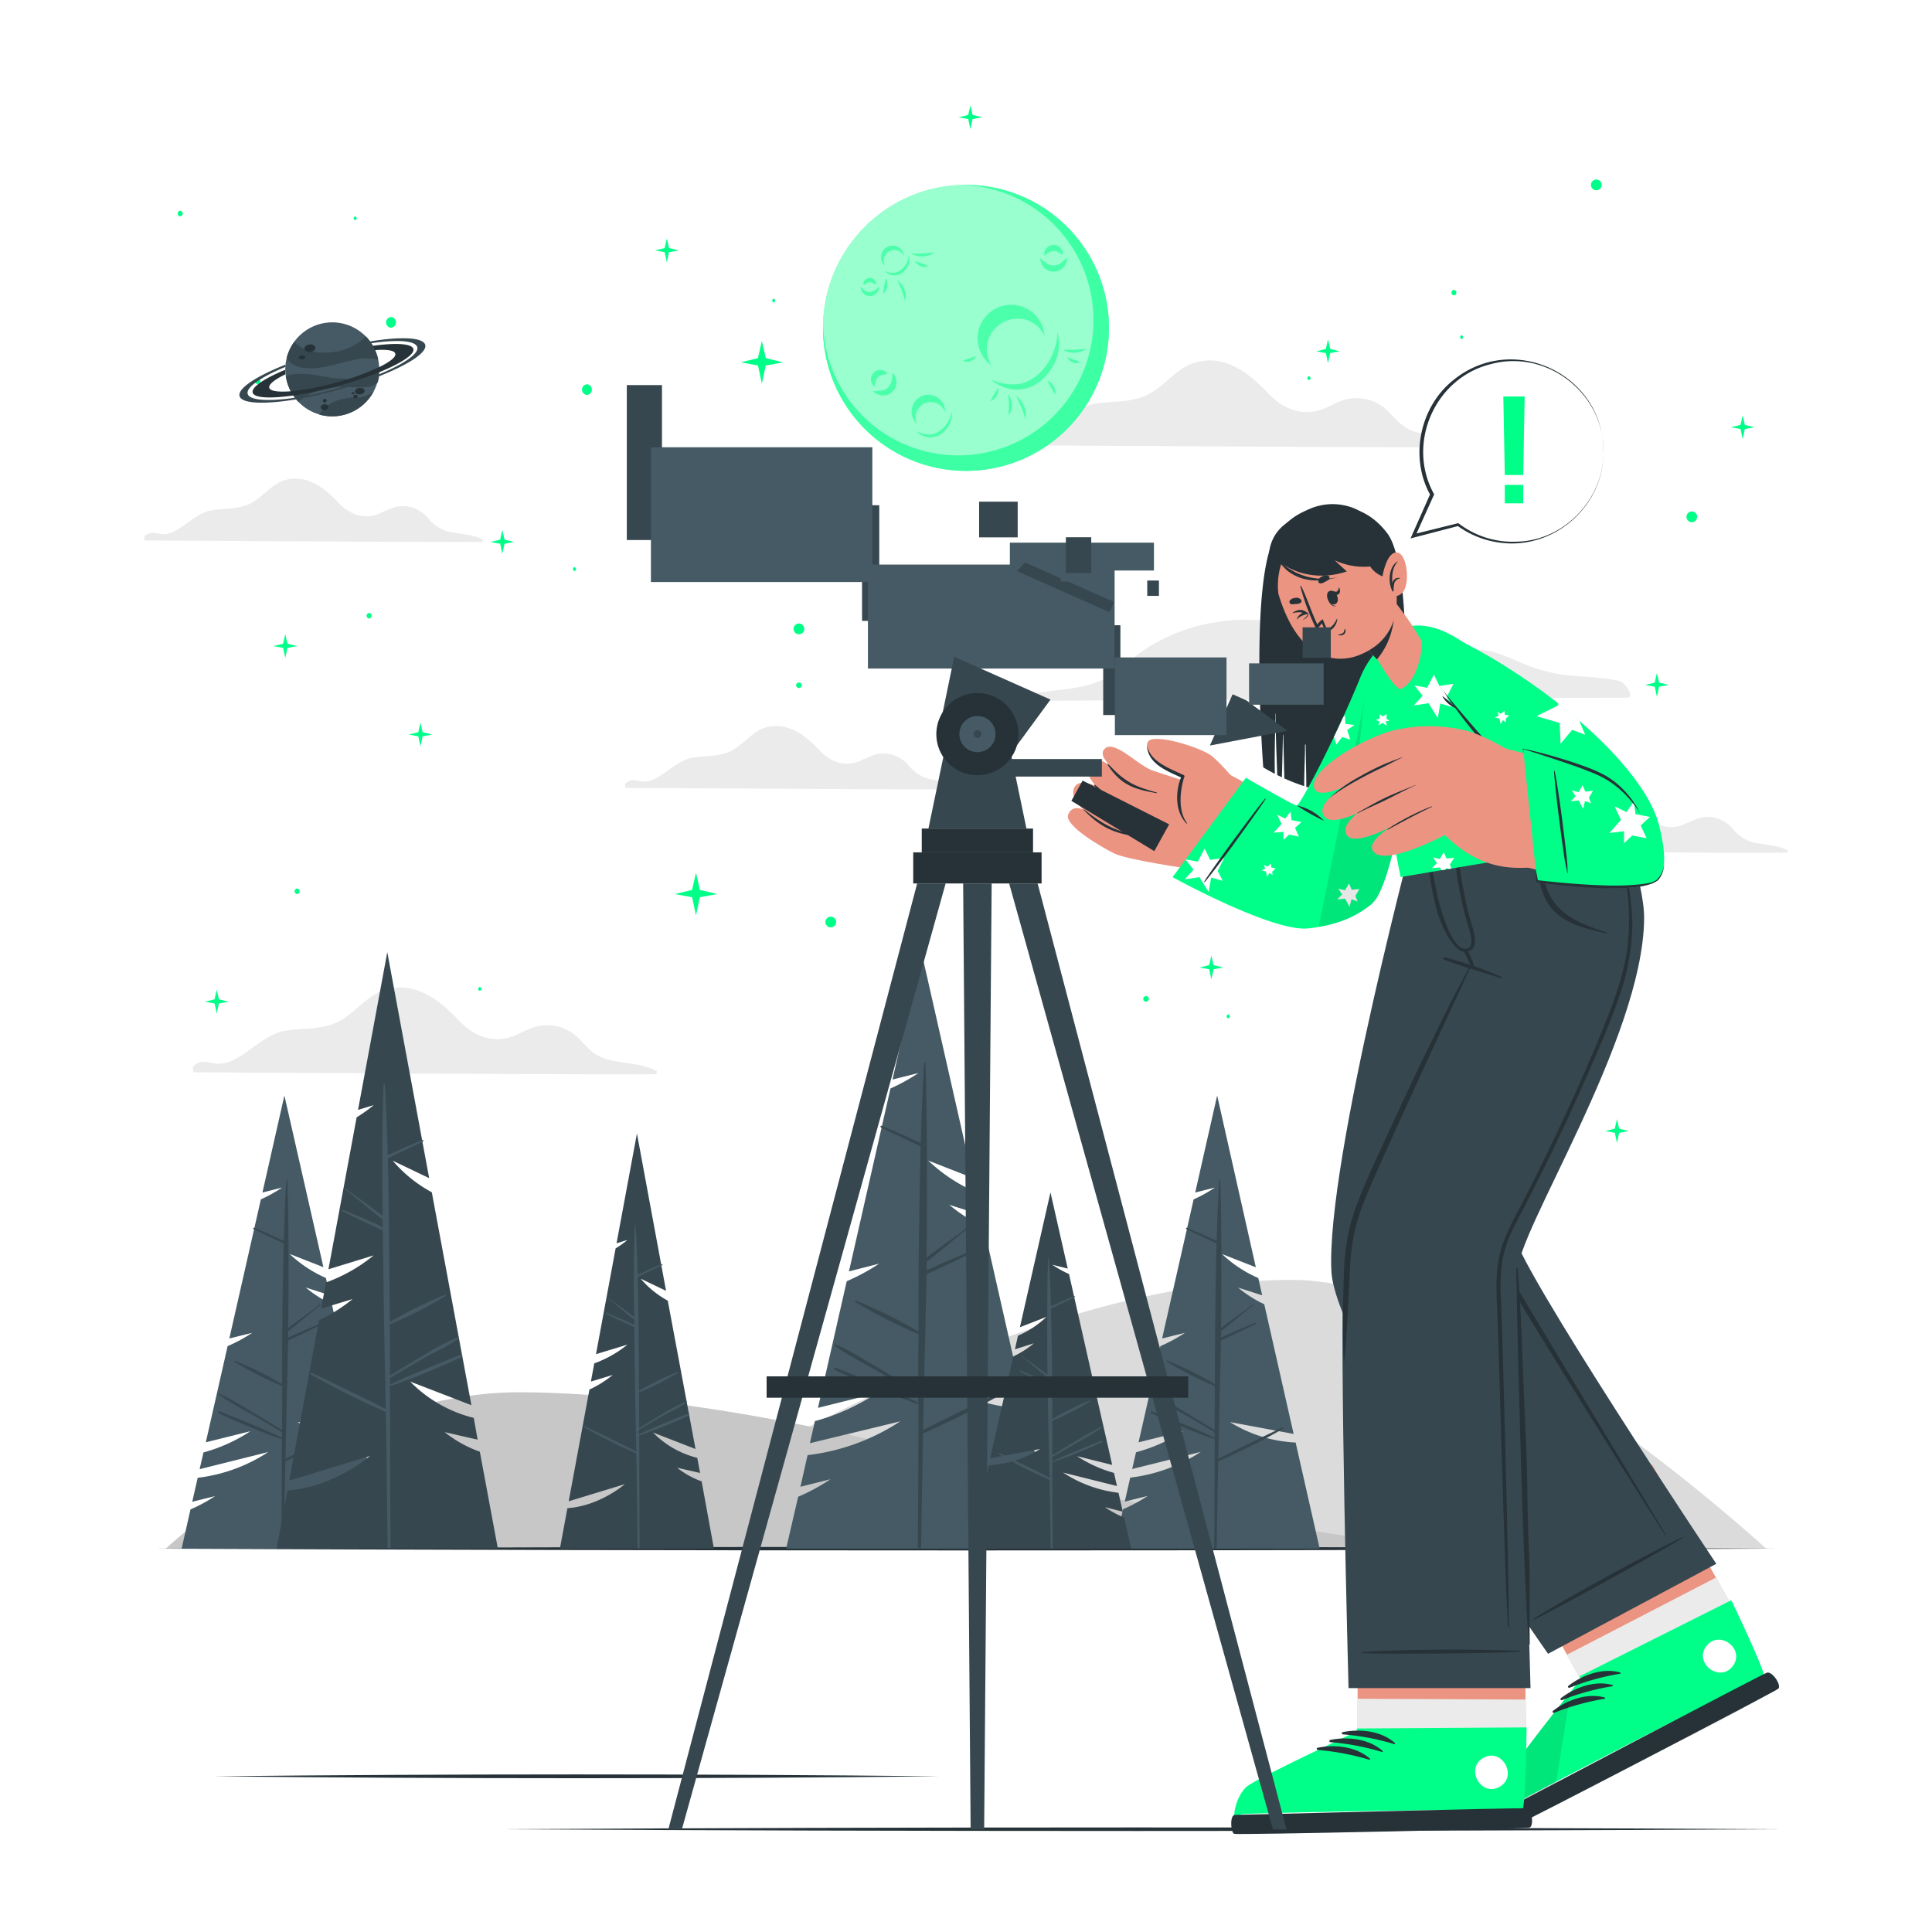 <svg class="animated" id="freepik_stories-discovery" xmlns="http://www.w3.org/2000/svg" viewBox="0 0 500 500" version="1.1" xmlns:xlink="http://www.w3.org/1999/xlink" xmlns:svgjs="http://svgjs.com/svgjs"><style>svg#freepik_stories-discovery:not(.animated) .animable {opacity: 0;}svg#freepik_stories-discovery.animated #freepik--Moon--inject-52 {animation: 2.3s 1 forwards cubic-bezier(.36,-0.01,.5,1.38) slideDown;animation-delay: 0s;}svg#freepik_stories-discovery.animated #freepik--Planet--inject-52 {animation: 1.5s Infinite  linear floating;animation-delay: 0s;}svg#freepik_stories-discovery.animated #freepik--Trees--inject-52 {animation: 6s Infinite  linear shake;animation-delay: 0s;}svg#freepik_stories-discovery.animated #freepik--Character--inject-52 {animation: 3s Infinite  linear wind;animation-delay: 0s;}svg#freepik_stories-discovery.animated #freepik--character--inject-52 {animation: 3s Infinite  linear floating;animation-delay: 0s;}            @keyframes slideDown {                0% {                    opacity: 0;                    transform: translateY(-30px);                }                100% {                    opacity: 1;                    transform: translateY(0);                }            }                    @keyframes floating {                0% {                    opacity: 1;                    transform: translateY(0px);                }                50% {                    transform: translateY(-10px);                }                100% {                    opacity: 1;                    transform: translateY(0px);                }            }                    @keyframes shake {                10%, 90% {                    transform: translate3d(-1px, 0, 0);                  }                  20%, 80% {                    transform: translate3d(2px, 0, 0);                  }                  30%, 50%, 70% {                    transform: translate3d(-4px, 0, 0);                  }                  40%, 60% {                    transform: translate3d(4px, 0, 0);                  }            }                    @keyframes wind {                0% {                    transform: rotate( 0deg );                }                25% {                    transform: rotate( 1deg );                }                75% {                    transform: rotate( -1deg );                }            }        </style><g id="freepik--background-complete--inject-52" class="animable" style="transform-origin: 249.982px 247.034px;"><path d="M457.09,400.79s-75.57-69.56-122.43-69.56c-56.28,0-111,31-131.7,41.24-54.49,26.88-160,28.32-160,28.32Z" style="fill: rgb(219, 219, 219); transform-origin: 250.025px 366.01px;" id="el9ce45jn6m7" class="animable"></path><path d="M42.91,400.79s42.91-40.47,91.38-40.47c33.84,0,82.4,8.39,128.13,22.12,17.42,5.23,108.07,18.35,108.07,18.35Z" style="fill: rgb(199, 199, 199); transform-origin: 206.7px 380.555px;" id="elpm5ttee79q" class="animable"></path><path d="M263.45,181.4c4.77,0,123.93-.83,157.58-.83,2.36,0-.62-4.07-1.92-4.35-4.14-.91-8.45-1-12.65-1.39a41.18,41.18,0,0,1-12.06-3c-3.31-1.39-6.62-3-10.21-3.57-6.93-1.09-13,2.67-19.52,4.33a14.7,14.7,0,0,1-11.82-1.62c-3-1.8-5.74-4-8.88-5.55A48.75,48.75,0,0,0,305,163.6a45.56,45.56,0,0,0-8.51,4.36c-3.18,2.09-5.92,4.75-9.1,6.81-7.06,4.57-15.79,3.08-23.48,5.7C263.51,180.61,263,181.4,263.45,181.4Z" style="fill: rgb(235, 235, 235); transform-origin: 342.593px 170.894px;" id="elbuhv5aixdpd" class="animable"></path><path d="M259.74,115.23c6.32,0,112.55.7,119.22.48.48,0,.74-.72.27-.95-4.21-2.09-9-1.67-13.36-3.14-2.57-.87-4.15-2.55-5.94-4.48a12.28,12.28,0,0,0-5.53-3.61,11.71,11.71,0,0,0-6-.19c-2.15.52-4,1.75-6.08,2.53-5.1,1.92-10.06.09-13.71-3.68-3-3.12-6-6-10-7.73a13.35,13.35,0,0,0-10.64-.15c-3.9,1.77-6.57,5.32-10.23,7.45-4.34,2.54-9.53,1.94-14.32,2.71s-8.47,4.8-12.68,7.12A8.91,8.91,0,0,1,266.1,113c-.94,0-1.86-.28-2.79-.39-1.44-.18-2.82-.14-3.79,1.06C259.28,114,259.33,115.23,259.74,115.23Z" style="fill: rgb(235, 235, 235); transform-origin: 319.427px 104.515px;" id="el8jsd2qy9tct" class="animable"></path><path d="M50.27,277.52c6.31,0,112.54.69,119.22.48.48,0,.74-.72.26-.95-4.21-2.09-9-1.67-13.36-3.14-2.57-.87-4.15-2.55-5.94-4.48a12.3,12.3,0,0,0-5.52-3.61,11.71,11.71,0,0,0-6-.19c-2.16.51-4,1.75-6.08,2.53-5.11,1.92-10.07.09-13.71-3.69-3-3.11-6-6-10.05-7.72a13.31,13.31,0,0,0-10.64-.15c-3.89,1.77-6.57,5.32-10.23,7.45-4.34,2.54-9.53,1.94-14.32,2.7s-8.47,4.81-12.67,7.13a9.06,9.06,0,0,1-4.58,1.42c-.94,0-1.86-.28-2.79-.4-1.45-.17-2.82-.13-3.8,1.07C49.81,276.27,49.86,277.52,50.27,277.52Z" style="fill: rgb(235, 235, 235); transform-origin: 109.957px 266.802px;" id="elsr3p618fwng" class="animable"></path><path d="M37.58,139.88c4.61,0,82.17.51,87,.36.35,0,.54-.53.19-.7-3.07-1.52-6.56-1.22-9.75-2.29a10.36,10.36,0,0,1-4.33-3.27,9,9,0,0,0-4-2.64,8.6,8.6,0,0,0-4.39-.14,38.3,38.3,0,0,0-4.45,1.85c-3.72,1.4-7.34.07-10-2.69-2.2-2.27-4.35-4.42-7.34-5.64a9.77,9.77,0,0,0-7.77-.11c-2.84,1.29-4.79,3.88-7.46,5.44-3.17,1.85-7,1.42-10.46,2s-6.18,3.5-9.25,5.2a6.56,6.56,0,0,1-3.35,1,19.81,19.81,0,0,1-2-.28,2.79,2.79,0,0,0-2.77.78C37.24,139,37.28,139.88,37.58,139.88Z" style="fill: rgb(235, 235, 235); transform-origin: 81.137px 132.063px;" id="el71wcvsl9w6h" class="animable"></path><path d="M162,203.91c4.61,0,82.17.51,87,.35.35,0,.54-.53.19-.7-3.07-1.52-6.56-1.21-9.75-2.29a10.28,10.28,0,0,1-4.33-3.27,9,9,0,0,0-4-2.63,8.39,8.39,0,0,0-4.39-.14,36.57,36.57,0,0,0-4.45,1.84c-3.72,1.41-7.34.07-10-2.69-2.2-2.27-4.35-4.41-7.34-5.64a9.76,9.76,0,0,0-7.77-.1c-2.84,1.29-4.79,3.88-7.46,5.44-3.17,1.85-7,1.41-10.46,2s-6.18,3.5-9.25,5.2a6.57,6.57,0,0,1-3.35,1c-.68,0-1.36-.21-2-.29a2.79,2.79,0,0,0-2.77.78C161.67,203,161.71,203.91,162,203.91Z" style="fill: rgb(235, 235, 235); transform-origin: 205.561px 196.087px;" id="elg0m1d1ztaad" class="animable"></path><path d="M375.27,220.32c4.61,0,82.17.51,87,.35.35,0,.54-.52.19-.69-3.07-1.53-6.56-1.22-9.75-2.3a10.28,10.28,0,0,1-4.33-3.27,9,9,0,0,0-4-2.63,8.49,8.49,0,0,0-4.39-.14,40.07,40.07,0,0,0-4.45,1.84c-3.72,1.41-7.34.07-10-2.68-2.2-2.28-4.35-4.42-7.34-5.64a9.72,9.72,0,0,0-7.77-.11c-2.84,1.29-4.79,3.88-7.46,5.44-3.17,1.85-7,1.41-10.46,2s-6.18,3.51-9.25,5.2a6.57,6.57,0,0,1-3.35,1,19.84,19.84,0,0,1-2-.29,2.79,2.79,0,0,0-2.77.78C374.93,219.41,375,220.32,375.27,220.32Z" style="fill: rgb(235, 235, 235); transform-origin: 418.832px 212.497px;" id="elr8cxbjenma8" class="animable"></path></g><g id="freepik--Floor--inject-52" class="animable" style="transform-origin: 250px 437.095px;"><path d="M128.85,473.4c106.05-.61,225-.62,331,0-106,.62-225,.61-331,0Z" style="fill: rgb(38, 50, 56); transform-origin: 294.35px 473.4px;" id="elq5cc70pexmo" class="animable"></path><path d="M55.33,459.71c60.12-.65,127.57-.66,187.69,0-60.12.66-127.57.65-187.69,0Z" style="fill: rgb(38, 50, 56); transform-origin: 149.175px 459.71px;" id="el54rc51gl78w" class="animable"></path><path d="M40.1,400.79c134.47-.61,285.33-.62,419.8,0-134.47.62-285.33.61-419.8,0Z" style="fill: rgb(38, 50, 56); transform-origin: 250px 400.79px;" id="eljbofpjuk1x" class="animable"></path></g><g id="freepik--Stars--inject-52" class="animable" style="transform-origin: 250.028px 161.535px;"><polygon points="174.65 231.39 179.12 232.21 180.12 236.92 181.12 232.21 185.59 231.38 181.14 230.3 180.12 225.85 179.1 230.3 174.65 231.39" style="fill: rgb(0, 255, 136); transform-origin: 180.12px 231.385px;" id="el4zinputqfnb" class="animable"></polygon><polygon points="447.95 110.57 450.45 111.04 451.01 113.67 451.57 111.04 454.06 110.57 451.58 109.97 451.01 107.48 450.44 109.97 447.95 110.57" style="fill: rgb(0, 255, 136); transform-origin: 451.005px 110.575px;" id="elil9hx1qwk6" class="animable"></polygon><polygon points="70.77 167.21 73.27 167.67 73.83 170.3 74.39 167.67 76.89 167.2 74.4 166.6 73.83 164.11 73.26 166.6 70.77 167.21" style="fill: rgb(0, 255, 136); transform-origin: 73.83px 167.205px;" id="elgwej3fmw94" class="animable"></polygon><polygon points="53.03 259.24 55.53 259.7 56.09 262.33 56.65 259.7 59.14 259.23 56.66 258.63 56.09 256.14 55.52 258.63 53.03 259.24" style="fill: rgb(0, 255, 136); transform-origin: 56.085px 259.235px;" id="elxmgks1zifi9" class="animable"></polygon><polygon points="425.76 177.27 428.25 177.73 428.81 180.36 429.37 177.73 431.87 177.26 429.38 176.66 428.81 174.17 428.24 176.66 425.76 177.27" style="fill: rgb(0, 255, 136); transform-origin: 428.815px 177.265px;" id="elweveqlxrbt" class="animable"></polygon><polygon points="415.42 292.71 417.91 293.18 418.47 295.81 419.03 293.18 421.53 292.71 419.04 292.1 418.47 289.62 417.9 292.1 415.42 292.71" style="fill: rgb(0, 255, 136); transform-origin: 418.475px 292.715px;" id="elw4oaj2epcms" class="animable"></polygon><polygon points="169.53 64.81 172.02 65.27 172.58 67.9 173.14 65.27 175.64 64.81 173.15 64.2 172.58 61.71 172.01 64.2 169.53 64.81" style="fill: rgb(0, 255, 136); transform-origin: 172.585px 64.805px;" id="el0d12uhdl3gd5" class="animable"></polygon><polygon points="310.45 250.39 312.94 250.85 313.5 253.49 314.06 250.85 316.56 250.39 314.07 249.78 313.5 247.29 312.93 249.78 310.45 250.39" style="fill: rgb(0, 255, 136); transform-origin: 313.505px 250.39px;" id="elxbkauej2cvs" class="animable"></polygon><path d="M296.59,257.79a.72.72,0,0,1,0,1.44A.72.72,0,0,1,296.59,257.79Z" style="fill: rgb(0, 255, 136); transform-origin: 296.59px 258.51px;" id="el13f177o1h3j" class="animable"></path><path d="M91.92,56a.52.52,0,0,1,0,1A.52.52,0,0,1,91.92,56Z" style="fill: rgb(0, 255, 136); transform-origin: 91.92px 56.5px;" id="elpv4tjcgr83" class="animable"></path><path d="M317.86,262.54a.51.51,0,0,1,0,1A.51.51,0,0,1,317.86,262.54Z" style="fill: rgb(0, 255, 136); transform-origin: 317.86px 263.04px;" id="eldid0agxeuwc" class="animable"></path><path d="M338.75,97.36a.51.51,0,0,1,0,1A.51.51,0,0,1,338.75,97.36Z" style="fill: rgb(0, 255, 136); transform-origin: 338.75px 97.86px;" id="el7e6gnr5bpwj" class="animable"></path><path d="M254.19,256.31a.51.51,0,0,1,0,1A.51.51,0,0,1,254.19,256.31Z" style="fill: rgb(0, 255, 136); transform-origin: 254.19px 256.81px;" id="eljw2a268pe3q" class="animable"></path><path d="M342.09,211.32a1.39,1.39,0,0,1,0,2.77A1.39,1.39,0,0,1,342.09,211.32Z" style="fill: rgb(0, 255, 136); transform-origin: 342.09px 212.705px;" id="el7r9p4lbqxr6" class="animable"></path><polygon points="191.7 93.77 196.17 94.6 197.17 99.31 198.17 94.6 202.64 93.77 198.19 92.68 197.17 88.23 196.15 92.68 191.7 93.77" style="fill: rgb(0, 255, 136); transform-origin: 197.17px 93.77px;" id="elp6ae5l76ra" class="animable"></polygon><polygon points="248.08 30.36 250.58 30.82 251.14 33.45 251.69 30.82 254.19 30.35 251.71 29.75 251.14 27.26 250.57 29.75 248.08 30.36" style="fill: rgb(0, 255, 136); transform-origin: 251.135px 30.355px;" id="ele981dab245m" class="animable"></polygon><path d="M66.68,97.94a.72.72,0,0,1,0,1.44A.72.72,0,0,1,66.68,97.94Z" style="fill: rgb(0, 255, 136); transform-origin: 66.68px 98.66px;" id="elkqnz9z1bt1" class="animable"></path><path d="M95.52,158.63a.73.73,0,0,1,0,1.45A.73.73,0,0,1,95.52,158.63Z" style="fill: rgb(0, 255, 136); transform-origin: 95.52px 159.355px;" id="elq24z5y7beg" class="animable"></path><path d="M46.64,54.54a.73.73,0,0,1,0,1.45A.73.73,0,0,1,46.64,54.54Z" style="fill: rgb(0, 255, 136); transform-origin: 46.64px 55.265px;" id="eldwj7p8wvnvi" class="animable"></path><path d="M124.17,255.43a.51.51,0,0,1,0,1A.51.51,0,0,1,124.17,255.43Z" style="fill: rgb(0, 255, 136); transform-origin: 124.17px 255.93px;" id="elfsutg3npf2c" class="animable"></path><path d="M378.27,86.76a.52.52,0,0,1,0,1A.52.52,0,0,1,378.27,86.76Z" style="fill: rgb(0, 255, 136); transform-origin: 378.27px 87.26px;" id="el27gus7pmmud" class="animable"></path><path d="M200.24,77.29a.52.52,0,0,1,0,1A.52.52,0,0,1,200.24,77.29Z" style="fill: rgb(0, 255, 136); transform-origin: 200.24px 77.79px;" id="elor2k9le5p8o" class="animable"></path><path d="M245.75,55.4a.52.52,0,0,1,0,1A.52.52,0,0,1,245.75,55.4Z" style="fill: rgb(0, 255, 136); transform-origin: 245.75px 55.9px;" id="elzt3id072gs" class="animable"></path><path d="M215,237.23a1.39,1.39,0,0,1,0,2.78A1.39,1.39,0,0,1,215,237.23Z" style="fill: rgb(0, 255, 136); transform-origin: 215px 238.62px;" id="eljksmz29ti7d" class="animable"></path><path d="M437.84,132.37a1.39,1.39,0,0,1,0,2.78A1.39,1.39,0,0,1,437.84,132.37Z" style="fill: rgb(0, 255, 136); transform-origin: 437.84px 133.76px;" id="elqkc6gpok4mk" class="animable"></path><path d="M206.76,161.37a1.39,1.39,0,0,1,0,2.78A1.39,1.39,0,0,1,206.76,161.37Z" style="fill: rgb(0, 255, 136); transform-origin: 206.76px 162.76px;" id="ellv6xsorxz8" class="animable"></path><path d="M151.9,99.45a1.39,1.39,0,0,1,0,2.77A1.39,1.39,0,0,1,151.9,99.45Z" style="fill: rgb(0, 255, 136); transform-origin: 151.9px 100.835px;" id="elzxv790ligk" class="animable"></path><polygon points="126.95 140.27 129.45 140.73 130 143.36 130.56 140.73 133.06 140.27 130.57 139.66 130 137.17 129.44 139.66 126.95 140.27" style="fill: rgb(0, 255, 136); transform-origin: 130.005px 140.265px;" id="elq2d70d78wmf" class="animable"></polygon><polygon points="340.63 90.92 343.13 91.38 343.69 94.01 344.25 91.38 346.75 90.92 344.26 90.31 343.69 87.82 343.12 90.31 340.63 90.92" style="fill: rgb(0, 255, 136); transform-origin: 343.69px 90.915px;" id="elxcyumg0yut" class="animable"></polygon><path d="M376.28,75a.73.73,0,0,1,0,1.45A.73.73,0,0,1,376.28,75Z" style="fill: rgb(0, 255, 136); transform-origin: 376.28px 75.725px;" id="elqcs3uh2e4le" class="animable"></path><polygon points="105.76 190.1 108.26 190.56 108.81 193.19 109.37 190.56 111.87 190.1 109.38 189.49 108.81 187 108.25 189.49 105.76 190.1" style="fill: rgb(0, 255, 136); transform-origin: 108.815px 190.095px;" id="ela0k01q5f6gm" class="animable"></polygon><path d="M76.89,229.94a.73.73,0,0,1,0,1.45A.73.73,0,0,1,76.89,229.94Z" style="fill: rgb(0, 255, 136); transform-origin: 76.89px 230.665px;" id="el9u1xh40qafn" class="animable"></path><path d="M206.76,176.62a.72.72,0,0,1,0,1.44A.72.72,0,0,1,206.76,176.62Z" style="fill: rgb(0, 255, 136); transform-origin: 206.76px 177.34px;" id="el0ml7totfz6rn" class="animable"></path><path d="M148.68,146.78a.51.51,0,0,1,0,1A.51.51,0,0,1,148.68,146.78Z" style="fill: rgb(0, 255, 136); transform-origin: 148.68px 147.28px;" id="elev0k2u2gpov" class="animable"></path><path d="M101.19,82.05a1.39,1.39,0,0,1,0,2.77A1.39,1.39,0,0,1,101.19,82.05Z" style="fill: rgb(0, 255, 136); transform-origin: 101.19px 83.435px;" id="elh0l921tdg2s" class="animable"></path><path d="M413.13,46.46a1.39,1.39,0,0,1,0,2.78A1.39,1.39,0,0,1,413.13,46.46Z" style="fill: rgb(0, 255, 136); transform-origin: 413.13px 47.85px;" id="el7q1rnu76alu" class="animable"></path></g><g id="freepik--Moon--inject-52" class="animable" style="transform-origin: 249.998px 84.85px;"><circle cx="250" cy="84.85" r="37.01" style="fill: rgb(0, 255, 136); transform-origin: 250px 84.85px;" id="elzemgw801cjb" class="animable"></circle><g id="elopuqegmdq2c"><circle cx="250" cy="84.85" r="37.01" style="fill: rgb(255, 255, 255); opacity: 0.6; transform-origin: 250px 84.85px;" class="animable"></circle></g><g id="el3nb905bkwwm"><path d="M276.17,111A37,37,0,0,1,213,83.81a35,35,0,1,0,36-35.94A37,37,0,0,1,276.17,111Z" style="fill: rgb(0, 255, 136); opacity: 0.6; transform-origin: 249.986px 84.858px;" class="animable"></path></g><g id="elhb8dyh4h5dj"><g style="opacity: 0.5; transform-origin: 251.99px 88.279px;" class="animable"><path d="M230.91,96.41A3.31,3.31,0,0,1,232,98.79a3.62,3.62,0,0,1-1.05,2.61,3.23,3.23,0,0,1-2.71.93,3.93,3.93,0,0,1-2.33-1.11,12.39,12.39,0,0,0,2.3-.16,2.9,2.9,0,0,0,1.59-.8,3.62,3.62,0,0,0,.94-1.6A6.65,6.65,0,0,0,230.91,96.41Z" style="fill: rgb(0, 255, 136); transform-origin: 228.955px 99.383px;" id="elo1uhkrgjl2s" class="animable"></path><path d="M226.33,100a2.1,2.1,0,0,1-.92-1.63,2.51,2.51,0,0,1,.73-1.94,2.28,2.28,0,0,1,2-.66,2.43,2.43,0,0,1,1.59,1,12.24,12.24,0,0,0-1.56.31,1.93,1.93,0,0,0-.9.52,2.8,2.8,0,0,0-.62.94A5.29,5.29,0,0,0,226.33,100Z" style="fill: rgb(0, 255, 136); transform-origin: 227.567px 97.87px;" id="ell32ptfwihz8" class="animable"></path><path d="M276.13,66.57a3.31,3.31,0,0,1-.79,2.48,3.59,3.59,0,0,1-2.52,1.25,3.23,3.23,0,0,1-2.64-1.1,3.87,3.87,0,0,1-1-2.38A11.82,11.82,0,0,0,271,68.23a2.84,2.84,0,0,0,1.71.46,3.71,3.71,0,0,0,1.77-.58A6.71,6.71,0,0,0,276.13,66.57Z" style="fill: rgb(0, 255, 136); transform-origin: 272.663px 68.438px;" id="elm1uhijpqux" class="animable"></path><path d="M270.31,66.21a2.11,2.11,0,0,1,.41-1.84,2.5,2.5,0,0,1,1.83-1,2.32,2.32,0,0,1,1.95.86,2.45,2.45,0,0,1,.55,1.77,13.34,13.34,0,0,0-1.38-.81,2.05,2.05,0,0,0-1-.21,2.86,2.86,0,0,0-1.08.29A5.35,5.35,0,0,0,270.31,66.21Z" style="fill: rgb(0, 255, 136); transform-origin: 272.653px 64.788px;" id="el2vgtnwlek98" class="animable"></path><path d="M227.47,74.08a2.24,2.24,0,0,1-.54,1.69,2.53,2.53,0,0,1-1.72.86,2.22,2.22,0,0,1-1.8-.76,2.67,2.67,0,0,1-.68-1.62,8.17,8.17,0,0,0,1.24,1,2,2,0,0,0,1.17.32,2.63,2.63,0,0,0,1.21-.4A4.72,4.72,0,0,0,227.47,74.08Z" style="fill: rgb(0, 255, 136); transform-origin: 225.105px 75.357px;" id="elrtyiuom3ut" class="animable"></path><path d="M223.51,73.84a1.45,1.45,0,0,1,.27-1.26,1.73,1.73,0,0,1,1.25-.65,1.59,1.59,0,0,1,1.33.58,1.65,1.65,0,0,1,.37,1.21,7.93,7.93,0,0,0-.94-.55,1.24,1.24,0,0,0-.69-.14,1.93,1.93,0,0,0-.74.19A3.6,3.6,0,0,0,223.51,73.84Z" style="fill: rgb(0, 255, 136); transform-origin: 225.101px 72.883px;" id="elfncwmjlvz0w" class="animable"></path><path d="M264.64,82.56a7.82,7.82,0,0,1,5.68,4.31,8.67,8.67,0,1,0-13.71,7.72,7.91,7.91,0,0,1,8-12Z" style="fill: rgb(0, 255, 136); transform-origin: 261.664px 86.737px;" id="ela6ogk9jhgv" class="animable"></path><path d="M273.69,86.05a11.29,11.29,0,0,1-.31,6.77,13.25,13.25,0,0,1-4,5.7,9.57,9.57,0,0,1-6.64,2.29,10.26,10.26,0,0,1-6.28-2.59,13.78,13.78,0,0,0,6.27,1.25,10.9,10.9,0,0,0,1.52-.21,7.85,7.85,0,0,0,1.44-.48,9.73,9.73,0,0,0,2.59-1.58c.39-.34.79-.69,1.16-1.06a14.38,14.38,0,0,0,1-1.18,13.21,13.21,0,0,0,1.68-2.65A16,16,0,0,0,273.69,86.05Z" style="fill: rgb(0, 255, 136); transform-origin: 265.263px 93.435px;" id="el3e39b92mb9c" class="animable"></path><path d="M232.11,64.78A2.71,2.71,0,0,1,234,66.39a3,3,0,1,0-4.94,2.46,2.67,2.67,0,0,1-.29-2A2.76,2.76,0,0,1,232.11,64.78Z" style="fill: rgb(0, 255, 136); transform-origin: 231.003px 66.208px;" id="elrfp223tmqo" class="animable"></path><path d="M235.22,66.16a3.74,3.74,0,0,1-.15,2.4,4.6,4.6,0,0,1-1.51,2,3.38,3.38,0,0,1-2.43.68,3.5,3.5,0,0,1-2.16-1.1,5,5,0,0,0,2.19.47,3.27,3.27,0,0,0,1.92-.7A5.53,5.53,0,0,0,235.22,66.16Z" style="fill: rgb(0, 255, 136); transform-origin: 232.16px 68.71px;" id="eldtt3el1zffr" class="animable"></path><path d="M242.05,104.24a3.88,3.88,0,0,1,2.53,2.49,4.33,4.33,0,1,0-7.27,2.94,3.94,3.94,0,0,1,4.74-5.43Z" style="fill: rgb(0, 255, 136); transform-origin: 240.256px 105.918px;" id="elsyphn2mslvm" class="animable"></path><path d="M246.3,106.54a5.68,5.68,0,0,1-.6,3.32,6.65,6.65,0,0,1-2.33,2.55,4.72,4.72,0,0,1-3.42.71,5.14,5.14,0,0,1-2.94-1.66,6.74,6.74,0,0,0,3,1,4.66,4.66,0,0,0,2.9-.77,7.36,7.36,0,0,0,2.23-2.18A7.78,7.78,0,0,0,246.3,106.54Z" style="fill: rgb(0, 255, 136); transform-origin: 241.676px 109.866px;" id="eljfgygrxp4xk" class="animable"></path><path d="M229.31,71.92c.55,1.33.47,3.18-.79,4.08a31.27,31.27,0,0,1,.79-4.08Z" style="fill: rgb(0, 255, 136); transform-origin: 229.077px 73.96px;" id="elqv2sed4boo" class="animable"></path><path d="M235.71,65.57a30.62,30.62,0,0,0,6.19-.25,5.68,5.68,0,0,1-6.19.25Z" style="fill: rgb(0, 255, 136); transform-origin: 238.805px 65.844px;" id="elog51ufvwfum" class="animable"></path><path d="M236.83,67.53c1.29.44,2.17.81,3.43,1.32a2.66,2.66,0,0,1-3.43-1.32Z" style="fill: rgb(0, 255, 136); transform-origin: 238.545px 68.293px;" id="elpcu0n88uk5g" class="animable"></path><path d="M275.06,90.48a30.61,30.61,0,0,0,6.19-.24,5.66,5.66,0,0,1-6.19.24Z" style="fill: rgb(0, 255, 136); transform-origin: 278.155px 90.763px;" id="elsgi8wzilq7" class="animable"></path><path d="M276.18,92.45c1.29.44,2.16.81,3.43,1.32a2.67,2.67,0,0,1-3.43-1.32Z" style="fill: rgb(0, 255, 136); transform-origin: 277.895px 93.211px;" id="el0dolaqrgxqq7" class="animable"></path><path d="M249.13,93.36c1.28-.48,2.18-.75,3.49-1.16a2.67,2.67,0,0,1-3.49,1.16Z" style="fill: rgb(0, 255, 136); transform-origin: 250.875px 92.906px;" id="ellzjh30yqre" class="animable"></path><path d="M232.16,72.56c1.65,1,2.78,3.35,2,5.24a19.17,19.17,0,0,0-2-5.24Z" style="fill: rgb(0, 255, 136); transform-origin: 233.286px 75.18px;" id="el7h923ulno53" class="animable"></path><path d="M258.38,100.32a3.45,3.45,0,0,1-2.12,3.57,30.5,30.5,0,0,1,2.12-3.57Z" style="fill: rgb(0, 255, 136); transform-origin: 257.33px 102.105px;" id="el42f6dc44uic" class="animable"></path><path d="M271.06,98.52a3.45,3.45,0,0,1,2.07,3.6,29.94,29.94,0,0,1-2.07-3.6Z" style="fill: rgb(0, 255, 136); transform-origin: 272.108px 100.32px;" id="eljtichibig4n" class="animable"></path><path d="M263,102.35c1.61,1.49,3,3.85,2.29,6.08-.4-2.24-1.53-4-2.29-6.08Z" style="fill: rgb(0, 255, 136); transform-origin: 264.24px 105.39px;" id="el8comga5y4w9" class="animable"></path><path d="M260.85,101.88c1.19,1.55,1.48,4.09.1,5.61a19.19,19.19,0,0,0-.1-5.61Z" style="fill: rgb(0, 255, 136); transform-origin: 261.36px 104.685px;" id="eldtno094iq3u" class="animable"></path></g></g></g><g id="freepik--Planet--inject-52" class="animable" style="transform-origin: 86.024px 95.593px;"><path d="M98.1,94.61A12.15,12.15,0,1,1,85,83.47,12.14,12.14,0,0,1,98.1,94.61Z" style="fill: rgb(69, 90, 100); transform-origin: 85.989px 95.579px;" id="el28ofsqoozrv" class="animable"></path><path d="M97.88,93.09a14.5,14.5,0,0,0-4.46-.25c-2.63.23-8.93,2.37-12.32,2.48-4.78.17-6.36-1.61-6.92-2.67a12.32,12.32,0,0,1,2-4.21c.86.93,3.71,3.74,11.12,2.53a14.64,14.64,0,0,0,7.38-3.9A12.09,12.09,0,0,1,97.88,93.09Z" style="fill: rgb(55, 71, 79); transform-origin: 86.03px 91.201px;" id="elezxamn6afc7" class="animable"></path><path d="M96.72,101.29a12.18,12.18,0,0,1-14.1,6,10.06,10.06,0,0,1,1.5-1.8c2.48-2.27,6.39-2.63,7.89-2.62A7.15,7.15,0,0,0,96.72,101.29Z" style="fill: rgb(55, 71, 79); transform-origin: 89.67px 104.524px;" id="elqvtm9ix0wx" class="animable"></path><path d="M98.12,95c0,.11,0,.22,0,.33v.3c0,.23,0,.45,0,.68s0,.4-.06.6,0,.15,0,.22,0,.17,0,.25,0,.17,0,.25,0,.2-.06.3a1.5,1.5,0,0,1-.06.29l-.06.25c0,.18-.09.36-.14.54h0a5,5,0,0,1-3.07,1.17c-2.36.3-5.45-.38-9.92.33A15.25,15.25,0,0,0,77.23,104h0A12.07,12.07,0,0,1,74,97.43c.67-.4,3-1.29,9.81,0a31.92,31.92,0,0,0,6.47.63c5.14-.1,7.1-2,7.8-3h0Z" style="fill: rgb(55, 71, 79); transform-origin: 86.06px 99.5px;" id="elh2fph2czjed" class="animable"></path><path d="M81.64,90c0,.54-.56,1-1.34,1.09s-1.45-.33-1.5-.86.56-1,1.34-1.09S81.59,89.5,81.64,90Z" style="fill: rgb(38, 50, 56); transform-origin: 80.219px 90.115px;" id="elnd2ti4alhp" class="animable"></path><path d="M79,92.42c0,.31-.33.58-.8.62s-.87-.18-.9-.48.34-.58.81-.62S79,92.12,79,92.42Z" style="fill: rgb(38, 50, 56); transform-origin: 78.149px 92.49px;" id="ell4udsykrnna" class="animable"></path><path d="M94.37,101.14c0,.46-.49.87-1.18.93s-1.27-.27-1.3-.73.48-.88,1.17-.94S94.33,100.68,94.37,101.14Z" style="fill: rgb(38, 50, 56); transform-origin: 93.129px 101.235px;" id="el52ip0cejsso" class="animable"></path><path d="M92.59,102.56c0,.25-.22.47-.55.49a.53.53,0,0,1-.62-.39c0-.25.23-.47.55-.49A.53.53,0,0,1,92.59,102.56Z" style="fill: rgb(38, 50, 56); transform-origin: 92.005px 102.61px;" id="elxmq6ml7jigd" class="animable"></path><path d="M91.74,101.74c0,.15-.14.28-.35.3S91,102,91,101.8s.14-.28.35-.3S91.73,101.59,91.74,101.74Z" style="fill: rgb(38, 50, 56); transform-origin: 91.37px 101.771px;" id="elef46cbk1z4k" class="animable"></path><path d="M85,105.29c0,.41-.39.78-.93.82a.9.9,0,0,1-1.06-.66c0-.41.39-.78.94-.82A.89.89,0,0,1,85,105.29Z" style="fill: rgb(38, 50, 56); transform-origin: 84.005px 105.37px;" id="eluu7mw5qbkpm" class="animable"></path><path d="M84.52,103.69a.46.46,0,0,1-.45.47.46.46,0,0,1-.51-.39.49.49,0,0,1,1-.08Z" style="fill: rgb(38, 50, 56); transform-origin: 84.059px 103.696px;" id="el50n7ks6e4ct" class="animable"></path><path d="M98.12,96.35A100.88,100.88,0,0,1,87.3,99.93a98,98,0,0,1-11.42,2.42c-5.95.86-10.11.66-10.49-.74s3-3.67,8.44-5.91a8.25,8.25,0,0,0,0,.86l0,.33c-2.78,1.35-4.37,2.62-4.14,3.47s2.31,1.15,5.47.9a66.78,66.78,0,0,0,11.68-2.21,66.33,66.33,0,0,0,11.21-4c2.85-1.38,4.49-2.66,4.25-3.53s-2.24-1.14-5.3-.91a10.38,10.38,0,0,0-.57-1.1c5.93-.85,10.17-.61,10.55.79S103.84,94,98.12,96.35Z" style="fill: rgb(38, 50, 56); transform-origin: 86.184px 95.941px;" id="elxyd4rtkttz" class="animable"></path><path d="M98,97.42a109.14,109.14,0,0,1-10.57,3.5h0a109.36,109.36,0,0,1-10.81,2.43c-8.15,1.36-14.07,1.15-14.62-.83s4.32-5.15,11.89-8.15c0,.19,0,.38,0,.57-6.3,2.61-10.27,5.3-9.79,7s5.36,2,12.2,1a94.63,94.63,0,0,0,11-2.41,95.56,95.56,0,0,0,10.76-3.64c6.38-2.62,10.41-5.35,9.93-7.06s-5.23-2-11.94-1c-.11-.15-.21-.31-.33-.46,8-1.32,13.79-1.09,14.33.88S105.66,94.4,98,97.42Z" style="fill: rgb(55, 71, 79); transform-origin: 86.024px 95.879px;" id="el13i3iba782cn" class="animable"></path></g><g id="freepik--Trees--inject-52" class="animable animator-active" style="transform-origin: 194.265px 323.59px;"><path d="M47,400.79h53.17L94,373.33A35.19,35.19,0,0,1,77,368l16.48,3.07-7.6-33.56a31.22,31.22,0,0,1-6.77-4.31l6.23,2-1-4.47a32.19,32.19,0,0,1-9.38-6.21l8.74,3.42L73.6,283.52l-5.68,25.1,5.1-1.28a37.34,37.34,0,0,1-5.51,3.06l-8.16,36,5.92-1.47a39.34,39.34,0,0,1-6.36,3.44l-5.65,24.9,11.55-2.87a42.27,42.27,0,0,1-12.15,5.49l-1,4.33,17.75-4.43a42.18,42.18,0,0,1-18.25,6.66l-1.41,6.21,5.91-1.47a39.34,39.34,0,0,1-6.36,3.44Z" style="fill: rgb(69, 90, 100); transform-origin: 73.585px 342.155px;" id="el1nuh9zpl5xk" class="animable"></path><path d="M56.79,365.26c3,1.12,13.84,5.56,16.19,6.85,0-.49,0-1,0-1.48Q69,368.3,65.09,366a92.86,92.86,0,0,1-8.5-5.06c-.13-.09-.06-.36.12-.28A70.85,70.85,0,0,1,65,365.27c2.68,1.57,5.33,3.19,8,4.82,0-3.79,0-7.58.05-11.37a91.66,91.66,0,0,1-12.42-6.31c-.13-.08,0-.33.12-.27A91.17,91.17,0,0,1,73,358.21c0-2-.06-17.16.43-36.38-2.58-1.31-5.24-2.45-7.82-3.76-.17-.09-.05-.39.13-.32,2.62,1,5.14,2.24,7.71,3.37.14-5.24.34-10.47.66-15.7a.13.13,0,1,1,.27,0c.36,9.72.33,28.53.21,38.27,2.68-2.14,5.53-4,8.25-6.1.11-.08.21.1.11.18-2.85,2.16-5.51,4.56-8.37,6.72,0,.55,0,1.1,0,1.65,2.9-1.32,5.85-2.56,8.78-3.81.23-.1.43.23.2.34-3,1.43-6,2.89-9,4.24-.07,4.83-.51,22.22-.69,30.63q8.22-4.16,16.55-8.08c.21-.1.4.2.19.32a172.39,172.39,0,0,1-16.75,8.41c-.15,7-.3,15.29-.39,22.28a.33.33,0,0,1-.65,0c.09-8.92.11-19.14.13-28.06-2.89-.71-13.8-5.38-16.39-6.66C56.32,365.62,56.51,365.15,56.79,365.26Z" style="fill: rgb(55, 71, 79); transform-origin: 73.576px 353.014px;" id="elwaayk0dwck" class="animable"></path><path d="M288.36,400.79h53.17l-6.22-27.46a35.19,35.19,0,0,1-17-5.3l16.48,3.07-7.6-33.56a31.22,31.22,0,0,1-6.77-4.31l6.23,2-1-4.47a32.19,32.19,0,0,1-9.38-6.21l8.74,3.42L315,283.52l-5.68,25.1,5.1-1.28a37.34,37.34,0,0,1-5.51,3.06l-8.16,36,5.92-1.47a39.34,39.34,0,0,1-6.36,3.44l-5.65,24.9,11.55-2.87A42.27,42.27,0,0,1,294,375.85l-1,4.33,17.75-4.43a42.18,42.18,0,0,1-18.25,6.66l-1.41,6.21,5.91-1.47a39.34,39.34,0,0,1-6.36,3.44Z" style="fill: rgb(69, 90, 100); transform-origin: 314.945px 342.155px;" id="elr42izhpneo" class="animable"></path><path d="M298.14,365.26c2.95,1.12,13.84,5.56,16.19,6.85,0-.49,0-1,0-1.48q-3.94-2.33-7.9-4.61a92.86,92.86,0,0,1-8.5-5.06c-.13-.09-.06-.36.12-.28a70.85,70.85,0,0,1,8.31,4.59c2.68,1.57,5.33,3.19,8,4.82,0-3.79,0-7.58.05-11.37A91.66,91.66,0,0,1,302,352.41c-.13-.08,0-.33.12-.27a91.17,91.17,0,0,1,12.3,6.07c0-2-.06-17.16.43-36.38-2.58-1.31-5.24-2.45-7.82-3.76-.17-.09-.05-.39.13-.32,2.62,1,5.14,2.24,7.71,3.37.14-5.24.34-10.47.66-15.7a.13.13,0,0,1,.27,0c.36,9.72.33,28.53.21,38.27,2.68-2.14,5.53-4,8.25-6.1.11-.08.21.1.11.18-2.85,2.16-5.51,4.56-8.37,6.72,0,.55,0,1.1,0,1.65,2.9-1.32,5.85-2.56,8.78-3.81.23-.1.43.23.2.34-3,1.43-6,2.89-9,4.24-.07,4.83-.51,22.22-.69,30.63q8.22-4.16,16.55-8.08c.21-.1.4.2.19.32a172.39,172.39,0,0,1-16.75,8.41c-.15,7-.3,15.29-.39,22.28a.33.33,0,0,1-.66,0c.1-8.92.12-19.14.14-28.06-2.89-.71-13.8-5.38-16.39-6.66C297.67,365.62,297.86,365.15,298.14,365.26Z" style="fill: rgb(55, 71, 79); transform-origin: 314.971px 353.042px;" id="ell91b0iti5m" class="animable"></path><path d="M203.45,400.79h70l-8.19-36.14c-6.61-.43-14.91-2.11-22.35-7l21.68,4-10-44.17a40.72,40.72,0,0,1-8.91-5.67l8.2,2.59-1.32-5.89a42.18,42.18,0,0,1-12.34-8.16l11.5,4.49-13.25-58.46-7.49,33,6.73-1.68a49.69,49.69,0,0,1-7.26,4l-10.74,47.34,7.79-2a51.29,51.29,0,0,1-8.37,4.54l-7.44,32.77,15.2-3.79a55.28,55.28,0,0,1-16,7.23l-1.29,5.71L233,367.84a55.5,55.5,0,0,1-24,8.75l-1.85,8.18,7.78-1.94a51.41,51.41,0,0,1-8.37,4.53Z" style="fill: rgb(69, 90, 100); transform-origin: 238.45px 323.585px;" id="elei7ukume9sk" class="animable"></path><path d="M216.33,354c3.87,1.48,18.21,7.31,21.3,9,0-.66,0-1.31,0-2-3.46-2-6.93-4-10.4-6.07-3.72-2.16-7.72-4.1-11.19-6.65-.17-.12-.07-.47.16-.37,3.83,1.59,7.38,3.95,10.95,6s7,4.2,10.48,6.35c0-5,0-10,.07-15a120,120,0,0,1-16.34-8.31c-.18-.1-.06-.43.14-.35a119.36,119.36,0,0,1,16.2,8c0-2.6-.08-22.58.57-47.89-3.4-1.71-6.9-3.22-10.3-4.95-.22-.11-.07-.5.17-.41,3.45,1.35,6.77,2.95,10.15,4.43.19-6.89.45-13.78.87-20.67a.18.18,0,0,1,.36,0c.47,12.8.43,37.56.27,50.37,3.52-2.81,7.28-5.29,10.86-8,.14-.11.28.13.14.23-3.75,2.85-7.25,6-11,8.86l0,2.17c3.82-1.75,7.7-3.37,11.56-5,.3-.13.57.31.26.45-3.93,1.89-7.85,3.81-11.83,5.59-.09,6.35-.67,29.24-.91,40.31q10.82-5.46,21.79-10.63a.24.24,0,0,1,.24.42,229.16,229.16,0,0,1-22,11.07c-.2,9.2-.39,20.11-.51,29.32a.44.44,0,0,1-.87,0c.13-11.74.15-25.19.18-36.93-3.8-.94-18.16-7.09-21.57-8.77C215.71,354.5,216,353.89,216.33,354Z" style="fill: rgb(55, 71, 79); transform-origin: 238.471px 337.787px;" id="elixk1ccw29x7" class="animable"></path><path d="M184.76,400.79H144.9l1.95-10.48c8.35-.55,14.86-6.21,14.86-6.21l-14.53,4.43,5.36-28.91a28.85,28.85,0,0,0,6.05-3.79l-5.67,1.72.88-4.71a29.7,29.7,0,0,0,8.58-4.85l-8.14,2.47,5.08-27.37a25.22,25.22,0,0,0,3.07-2.19l-2.83.86,5.28-28.41,7.54,40.71-6.56-3.13a24.56,24.56,0,0,0,7,5.68h0L180,375l-11-4.26a24.28,24.28,0,0,0,11.45,6.55l.73,3.91-5.93-1.35a21.79,21.79,0,0,0,6.33,3.52Z" style="fill: rgb(55, 71, 79); transform-origin: 164.83px 347.07px;" id="elkun1x9ya90m" class="animable"></path><path d="M178.1,365.86c-2.39.91-10.87,4.34-12.77,5.39,0-.41,0-.81,0-1.21l6.41-3.74c2.29-1.33,3.81-1.81,6-3.38.11-.08,0-.29-.1-.23a41.41,41.41,0,0,0-5.8,3c-2.17,1.27-4.32,2.58-6.46,3.91q0-4.62,0-9.22a75,75,0,0,0,10.07-5.12c.11-.07,0-.27-.09-.21a73.85,73.85,0,0,0-10,4.91c0-1.6,0-3.19,0-4.79-.08-8.23-.1-16.47-.31-24.7,2.09-1.06,4.25-2,6.34-3.05.14-.07,0-.31-.1-.25-2.13.83-4.17,1.81-6.26,2.73-.11-4.25-.27-8.5-.53-12.74a.11.11,0,0,0-.22,0c-.29,7.89-.27,15.78-.17,23.67-2.17-1.73-4.48-3.26-6.69-4.94-.08-.07-.17.08-.08.14,2.3,1.76,4.46,3.7,6.78,5.45,0,.45,0,.9,0,1.34-2.36-1.07-4.74-2.07-7.12-3.09-.19-.08-.35.18-.16.27,2.42,1.17,4.83,2.35,7.28,3.45.06,3.9.13,7.81.18,11.72.09,6.82.24,13.64.38,20.47q-6.66-3.37-13.42-6.56c-.17-.08-.32.17-.15.26a137.8,137.8,0,0,0,13.58,6.82c.12,5.67.24,18.69.31,24.36a.27.27,0,0,0,.54,0c-.08-7.23-.09-21.81-.11-29a125.72,125.72,0,0,0,12.93-5.24C178.48,366.14,178.33,365.77,178.1,365.86Z" style="fill: rgb(69, 90, 100); transform-origin: 164.719px 358.92px;" id="elzrr44owzwn" class="animable"></path><path d="M292.75,400.79H251l4.9-21.58A27.68,27.68,0,0,0,269.19,375l-12.95,2.41,6-26.37a24.56,24.56,0,0,0,5.32-3.39l-4.9,1.55.79-3.52a25.21,25.21,0,0,0,7.37-4.87l-6.87,2.68,7.91-34.91,4.47,19.73-4-1a28.55,28.55,0,0,0,4.33,2.41L283.05,358l-4.66-1.16a30.42,30.42,0,0,0,5,2.71l4.45,19.57-9.08-2.26a33.11,33.11,0,0,0,9.54,4.32l.77,3.4-13.95-3.48a33.15,33.15,0,0,0,14.35,5.23l1.11,4.88-4.65-1.15a30.92,30.92,0,0,0,5,2.7Z" style="fill: rgb(55, 71, 79); transform-origin: 271.875px 354.685px;" id="elu37di1mkoag" class="animable"></path><path d="M285.05,372.87c-2.31.88-10.87,4.36-12.72,5.38v-1.17l6.21-3.62a73.42,73.42,0,0,0,6.68-4c.1-.08,0-.29-.1-.23a55.51,55.51,0,0,0-6.53,3.62c-2.11,1.23-4.19,2.5-6.26,3.78q0-4.47,0-8.94a71,71,0,0,0,9.76-5c.1-.06,0-.26-.09-.2a71.17,71.17,0,0,0-9.68,4.76c0-1.55.05-13.48-.33-28.59,2-1,4.12-1.93,6.15-3,.13-.07,0-.3-.11-.24-2.05.8-4,1.76-6.06,2.64-.11-4.11-.27-8.23-.52-12.34a.11.11,0,0,0-.21,0c-.28,7.64-.26,22.43-.16,30.08-2.11-1.68-4.35-3.16-6.49-4.79-.08-.07-.16.07-.08.14,2.24,1.7,4.33,3.59,6.57,5.28,0,.44,0,.87,0,1.3-2.28-1-4.59-2-6.9-3-.18-.08-.34.18-.16.27,2.35,1.13,4.69,2.27,7.07,3.34.05,3.79.4,17.46.54,24.07-4.3-2.18-8.65-4.3-13-6.35a.15.15,0,0,0-.15.25A137.26,137.26,0,0,0,271.62,383c.12,5.5.23,12,.3,17.51a.26.26,0,0,0,.52,0c-.08-7-.09-15-.11-22.05a130.67,130.67,0,0,0,12.89-5.24C285.43,373.15,285.28,372.78,285.05,372.87Z" style="fill: rgb(69, 90, 100); transform-origin: 271.878px 363.206px;" id="elrxl1vkmaseg" class="animable"></path><path d="M128.85,400.79H71.59l2.79-15.06c12-.78,21.36-8.92,21.36-8.92l-20.88,6.37,7.71-41.53a41.6,41.6,0,0,0,8.69-5.46l-8.15,2.48,1.26-6.77a42.21,42.21,0,0,0,12.33-7L85,328.49l7.3-39.33A36.85,36.85,0,0,0,96.72,286l-4.06,1.24,7.57-40.82,10.84,58.48-9.42-4.5a35.17,35.17,0,0,0,10.1,8.16h0L122,363.66l-15.85-6.11a34.75,34.75,0,0,0,16.46,9.4l1,5.63-8.53-1.94a31.49,31.49,0,0,0,9.1,5.06Z" style="fill: rgb(55, 71, 79); transform-origin: 100.22px 323.605px;" id="eld9mima4d2p" class="animable"></path><path d="M119.28,350.6c-3.42,1.31-15.6,6.24-18.34,7.74,0-.57,0-1.15,0-1.73,3.06-1.8,6.13-3.58,9.2-5.37,3.29-1.91,5.48-2.6,8.55-4.86.15-.11.07-.42-.14-.33a59.27,59.27,0,0,0-8.33,4.33c-3.12,1.83-6.21,3.71-9.28,5.61,0-4.41,0-8.83-.06-13.25a104.45,104.45,0,0,0,14.46-7.35c.16-.09,0-.38-.13-.31a107.65,107.65,0,0,0-14.33,7.07c0-2.3,0-4.59-.05-6.89-.13-11.82-.15-23.66-.45-35.48,3-1.52,6.1-2.86,9.11-4.38.2-.1.06-.45-.15-.37-3,1.19-6,2.61-9,3.92-.16-6.1-.39-12.19-.76-18.29a.16.16,0,0,0-.32,0c-.42,11.33-.39,22.67-.24,34-3.12-2.49-6.44-4.69-9.62-7.1-.12-.09-.24.12-.12.21,3.32,2.52,6.42,5.32,9.75,7.83,0,.64,0,1.28,0,1.92-3.38-1.54-6.81-3-10.22-4.44-.27-.12-.51.27-.23.4,3.47,1.67,6.94,3.37,10.47,4.94.08,5.62.17,11.23.24,16.84.13,9.81.35,19.61.56,29.41q-9.57-4.85-19.28-9.41c-.25-.12-.46.23-.22.37a203.17,203.17,0,0,0,19.51,9.8c.17,8.14.34,26.84.45,35a.39.39,0,0,0,.77,0c-.12-10.39-.13-31.34-.16-41.73,3.36-.83,15.56-6,18.58-7.52C119.83,351,119.61,350.48,119.28,350.6Z" style="fill: rgb(69, 90, 100); transform-origin: 99.954px 340.629px;" id="elijva9iin7vc" class="animable"></path></g><g id="freepik--Character--inject-52" class="animable" style="transform-origin: 368.38px 302.554px;"><path d="M362.92,198.56s-1.41.86-3.58,1.94c0-.77-.1-1.55-.16-2.33q-.24-3.54-.57-7.06a.05.05,0,1,0-.1,0c0,2.4,0,4.81.16,7.21,0,.82.08,1.63.13,2.45-.66.33-1.39.67-2.16,1,0-.33,0-.66,0-1-.05-1.57-.1-3.14-.14-4.72-.1-3.09-.31-6.18-.42-9.28a.07.07,0,0,0-.13,0c0,3.1,0,6.19,0,9.28,0,1.53.05,3.05.08,4.57,0,.47,0,.94,0,1.41-1.1.47-2.27.93-3.48,1.33,0-.24,0-.47,0-.7,0-1.22,0-2.44,0-3.65,0-2.44-.17-4.87-.34-7.31,0-.06-.12-.06-.12,0,0,2.44,0,4.87,0,7.31,0,1.21,0,2.43,0,3.65,0,.29,0,.58,0,.87a24.69,24.69,0,0,1-7.08,1.31h-.14a24.46,24.46,0,0,1-6.8-1.22c0-3.63-.14-7.26-.16-10.88a.09.09,0,0,0-.17,0c0,3.57-.22,7.14-.21,10.71a48.06,48.06,0,0,1-5.15-2c0-1-.05-1.95-.07-2.92-.07-2.79-.14-5.58-.19-8.37,0,0-.09,0-.09,0q-.09,4.19-.21,8.37c0,.87-.05,1.75-.07,2.63l-1.2-.58c-.17-5.3-.45-10.6-.39-15.9,0,0-.07,0-.07,0-.08,5.2-.28,10.39-.16,15.58-1.86-.95-3-1.67-3-1.67s-3.92-50.65,3.67-60.61c6.26-8.21,14.29-6.8,14.29-6.8H345s7.76-1.41,14,6.8C366.56,147.91,362.92,198.56,362.92,198.56Z" style="fill: rgb(38, 50, 56); transform-origin: 344.857px 167.964px;" id="elphu3b46tkvp" class="animable"></path><path d="M427.56,379.05s21.6,38.2,21.61,38.23c3.47,7.7,6.38,14.52,7.55,18.19a.11.11,0,0,1,0,.06,5.68,5.68,0,0,1,.5,2.63.08.08,0,0,1,0,.07c-1.59,2.59-62.36,32.12-64.82,32.44s-3.56-6.69-2.12-9.72,19.66-24.74,19.66-24.74l-21.21-38.36Z" style="fill: rgb(235, 148, 129); transform-origin: 422.979px 424.865px;" id="elxrutt1nryeh" class="animable"></path><path d="M393.37,470.44c2.46-.32,62.26-29.62,63.85-32.2l0-.07a6.16,6.16,0,0,0-.5-2.64.11.11,0,0,0,0-.06c-1.17-3.66-4.08-10.48-7.54-18.19,0,0-3.64-6.68-5.09-9l-38.65,20,4.5,7.95s-17.23,21.49-18.69,24.52S390.9,470.77,393.37,470.44Z" style="fill: rgb(235, 235, 235); transform-origin: 423.91px 439.366px;" id="ela36hvfy8mm4" class="animable"></path><path d="M392.26,469.62c2.48-.38,63-31.57,64.57-34.22.61-1-3.42-10.08-8.61-20.92l-.16-.34-39.29,19.69.36.65s-17.83,22.3-19.23,25.4S389.78,470,392.26,469.62Z" style="fill: rgb(0, 255, 136); transform-origin: 423.106px 441.887px;" id="elbnxt0kt5lg" class="animable"></path><path d="M391.74,466.92c10.07-5.51,51.23-26.78,61.61-31.45.09,0,.12,0,0,.06-9.87,5.68-51.21,26.61-61.57,31.56C391.6,467.19,391.52,467,391.74,466.92Z" style="fill: rgb(255, 255, 255); transform-origin: 422.518px 451.294px;" id="elx0gu0ldh84" class="animable"></path><path d="M405.91,436.29c3.63-2.82,8.86-4.73,13.4-3.45.18.05.1.3-.05.32a63.24,63.24,0,0,0-13.07,3.63A.29.29,0,0,1,405.91,436.29Z" style="fill: rgb(38, 50, 56); transform-origin: 412.606px 434.621px;" id="el865go6h8vn" class="animable"></path><path d="M403.91,439.53c3.63-2.82,8.86-4.73,13.4-3.45.18.05.1.3-.05.32A63.24,63.24,0,0,0,404.19,440,.29.29,0,0,1,403.91,439.53Z" style="fill: rgb(38, 50, 56); transform-origin: 410.628px 437.84px;" id="elbyhuklyib0c" class="animable"></path><path d="M401.91,442.77c3.63-2.82,8.86-4.73,13.4-3.45.18.05.11.3-.05.32a63.42,63.42,0,0,0-13.07,3.63A.29.29,0,0,1,401.91,442.77Z" style="fill: rgb(38, 50, 56); transform-origin: 408.608px 441.101px;" id="elv2vxg4gw2w" class="animable"></path><path d="M441.55,426.07c3.26-4.46,10.19.6,6.93,5.06S438.29,430.53,441.55,426.07Z" style="fill: rgb(255, 255, 255); transform-origin: 445.015px 428.6px;" id="ell5v0nphyubg" class="animable"></path><g id="elsupf7lsmklb"><path d="M406.47,437.83,402.12,465a106.67,106.67,0,0,1-9.86,4.61c-2.47.39-3.74-6.66-2.36-9.74C391,457.54,401.44,444.17,406.47,437.83Z" style="opacity: 0.1; transform-origin: 397.901px 453.728px;" class="animable"></path></g><path d="M390.22,467.92c-.87,1,1.24,4.5,2.17,4.39s66.79-34.41,67.79-35.24-1.5-4.64-2.91-4.18S390.22,467.92,390.22,467.92Z" style="fill: rgb(38, 50, 56); transform-origin: 425.212px 452.582px;" id="eln0ycwf99p8r" class="animable"></path><path d="M444.18,404.71,400.63,428s-55-78.33-56.06-98.91c-1.52-28.42,22.75-118.65,22.75-118.65l38.71-.27s-15.74,92.8-14.46,108.63C392.24,327,444.18,404.71,444.18,404.71Z" style="fill: rgb(55, 71, 79); transform-origin: 394.341px 319.085px;" id="eltdwhbblcmns" class="animable"></path><path d="M396.83,419c2.24-1.61,22.89-13.57,38.6-21.21.11-.05.18.09.08.16-4.76,3.15-35.57,20-38.56,21.22C396.85,419.17,396.73,419,396.83,419Z" style="fill: rgb(38, 50, 56); transform-origin: 416.175px 408.475px;" id="els4tttrbzyn" class="animable"></path><path d="M386.2,298.93c1.8-13.57,3.77-27.13,6-40.64s4.66-27.14,7.49-40.6c.35-1.65.71-3.29,1.07-4.93a.2.2,0,0,1,.4.08c-2.39,13.35-4.84,26.7-7,40.09s-4.24,26.81-6.07,40.26q-.69,5-1.33,10a87.89,87.89,0,0,0-1,10.37,26.41,26.41,0,0,0,1.66,9.72,55.21,55.21,0,0,0,4.46,8.73c7,11.85,38.37,63.63,39.18,65.13.05.1-.08.2-.15.11-7.52-11.68-30.87-49-38-61-3.21-5.44-6.88-10.94-7.93-17.27C383.93,312.36,385.33,305.47,386.2,298.93Z" style="fill: rgb(38, 50, 56); transform-origin: 407.838px 304.941px;" id="elu8tvjap2ttd" class="animable"></path><path d="M394.47,404.71s.43,44.16.43,44.2c-.23,8.44-.59,15.84-1.13,19.66a.13.13,0,0,1,0,.06,5.94,5.94,0,0,1-.69,2.59s0,0-.05,0c-2.57,1.63-70.13,1.74-72.48,1s-.29-7.57,2.32-9.67,28.48-13.7,28.48-13.7l0-44.13Z" style="fill: rgb(235, 148, 129); transform-origin: 357.21px 438.684px;" id="elotgexdgsiir" class="animable"></path><path d="M394.81,439.84s.09,9,.09,9.07c-.23,8.44-.59,15.84-1.13,19.66a.13.13,0,0,1,0,.06,11.43,11.43,0,0,1-.69,2.59s0,0-.05,0c-2.57,1.63-70.13,1.74-72.48,1s-.29-7.57,2.32-9.67,28.48-13.7,28.48-13.7v-9.21Z" style="fill: rgb(235, 235, 235); transform-origin: 357.21px 456.149px;" id="elenwlgs8k1vl" class="animable"></path><path d="M320.5,472.13c2.4.76,70.49-.43,73.05-2.13,1-.62,1.39-10.56,1.53-22.57v-.38l-43.93.28,0,.75s-25.85,12.12-28.48,14.27S318.11,471.38,320.5,472.13Z" style="fill: rgb(0, 255, 136); transform-origin: 357.247px 459.707px;" id="elwbo0kseacn" class="animable"></path><path d="M321.23,469.48c11.47-.48,57.79-1.35,69.17-1,.1,0,.1.07,0,.07-11.36.73-57.69,1.22-69.17,1.08C321,469.66,321,469.49,321.23,469.48Z" style="fill: rgb(255, 255, 255); transform-origin: 355.766px 469.027px;" id="el4ret1a04uyy" class="animable"></path><path d="M347.49,448.28c4.5-.93,10-.33,13.54,2.83.14.12,0,.31-.18.27a63,63,0,0,0-13.34-2.53A.29.29,0,0,1,347.49,448.28Z" style="fill: rgb(38, 50, 56); transform-origin: 354.175px 449.633px;" id="elhavf0pw1yog" class="animable"></path><path d="M344.26,450.3c4.5-.92,10-.33,13.55,2.83.13.12,0,.31-.19.27a63.52,63.52,0,0,0-13.33-2.53A.29.29,0,0,1,344.26,450.3Z" style="fill: rgb(38, 50, 56); transform-origin: 350.949px 451.655px;" id="el44xn5oltu79" class="animable"></path><path d="M341,452.32c4.51-.92,10-.33,13.55,2.83.14.12,0,.32-.19.27a64,64,0,0,0-13.33-2.53A.29.29,0,0,1,341,452.32Z" style="fill: rgb(38, 50, 56); transform-origin: 347.692px 453.677px;" id="elzyamttpkkjn" class="animable"></path><path d="M319.42,469.71c-1.21.49-.87,4.58,0,4.89s75.13-1.32,76.38-1.62.72-4.83-.75-5S319.42,469.71,319.42,469.71Z" style="fill: rgb(38, 50, 56); transform-origin: 357.568px 471.304px;" id="elts8w67a2e8" class="animable"></path><path d="M384,454.88c4.89-2.56,8.87,5,4,7.6S379.07,457.44,384,454.88Z" style="fill: rgb(255, 255, 255); transform-origin: 385.989px 458.685px;" id="eld7s3jtnmlwq" class="animable"></path><path d="M367.32,210.31s11.78,39,13.09,39.57c1.49.68-30.73,54.79-32.63,79.93C346.56,345.89,349,436.88,349,436.88h47.1s-2.27-81.8-3.34-107.72c-.42-10.05,32.33-60.1,32.74-91.26.12-9.82-6.94-27.77-6.94-27.77Z" style="fill: rgb(55, 71, 79); transform-origin: 386.47px 323.505px;" id="elyc7mi1li2yo" class="animable"></path><path d="M392.44,328.46c0-.42.32-.55.36-.13,1.06,14,1.31,28,2,42s.29,17.38.91,31.39c.35,7.93,0,15.88.2,23.82a.1.1,0,0,1-.19,0C394.23,411.61,392.45,336.4,392.44,328.46Z" style="fill: rgb(38, 50, 56); transform-origin: 394.175px 376.841px;" id="elhk8ujdftdac" class="animable"></path><path d="M347.78,330.37a68.64,68.64,0,0,1,1-10.33,51.55,51.55,0,0,1,2.91-9.7c2.6-6.56,5.68-13,8.62-19.37s6-13,9.15-19.39q2.65-5.41,5.33-10.82c1.81-3.64,3.76-7.21,5.66-10.81a.12.12,0,0,1,.22.11c-3,6.48-6,13-9,19.46s-6,13-8.95,19.5-5.84,12.8-8.59,19.27a63.42,63.42,0,0,0-3.36,9.53,56.26,56.26,0,0,0-1.38,10.26c-.46,8-.68,16.11-1.47,24.14,0,.1-.17.09-.18,0C347.44,344.94,347.56,337.63,347.78,330.37Z" style="fill: rgb(38, 50, 56); transform-origin: 364.122px 301.087px;" id="elhyt0g41szfm" class="animable"></path><path d="M352.36,427.58c2.74-.36,23.6-1.08,41.06-.34a.09.09,0,0,1,0,.18c-5.69.51-37.84.72-41,.36C352.28,427.77,352.23,427.59,352.36,427.58Z" style="fill: rgb(38, 50, 56); transform-origin: 372.897px 427.439px;" id="elkzf44w58tu" class="animable"></path><path d="M373.9,247.76a89.45,89.45,0,0,1,14.73,5.11.16.16,0,0,1-.1.3c-4.94-1.55-10-3-14.82-4.82A.31.31,0,0,1,373.9,247.76Z" style="fill: rgb(38, 50, 56); transform-origin: 381.109px 250.46px;" id="elfn2xdjwotvf" class="animable"></path><path d="M369.15,215.47c0-.16.28-.23.3-.05a157.56,157.56,0,0,0,2.42,15.74c.47,2.42,3.81,15.69,7.94,14.28.69-.24,1-1,1-2.05a17.33,17.33,0,0,0-1-4.08c-.76-2.77-1.43-5.56-2-8.39a77.73,77.73,0,0,1-1.47-16,.14.14,0,0,1,.28,0,146.91,146.91,0,0,0,3.54,21.88c.89,3.46,3.2,8.55-.41,9.47s-7-7.66-7.71-10A81.51,81.51,0,0,1,369.15,215.47Z" style="fill: rgb(38, 50, 56); transform-origin: 375.43px 230.559px;" id="el9sv3jh03hwu" class="animable"></path><path d="M379.73,245.81a22.67,22.67,0,0,1,1.24,2.7,6.21,6.21,0,0,1,.63,2.25.16.16,0,0,1-.28.1,8.08,8.08,0,0,1-1.22-2.14c-.41-.83-.84-1.65-1.22-2.49A.47.47,0,0,1,379.73,245.81Z" style="fill: rgb(38, 50, 56); transform-origin: 380.215px 248.23px;" id="elkcq56x3uhi" class="animable"></path><path d="M387.61,342.3c-.24-6.7-1-13.72,1.21-20.18a67.72,67.72,0,0,1,4.3-9.17q2.44-4.72,4.81-9.49c6.29-12.71,12.22-25.62,17.52-38.78,2.55-6.34,4.83-12.84,5.74-19.64a60.49,60.49,0,0,0-1.32-21.36q-.58-2.62-1.29-5.2c0-.13.15-.2.19-.07a70.39,70.39,0,0,1,3.68,20.43,57.75,57.75,0,0,1-3.55,19.53c-2.26,6.57-5.08,13-7.87,19.32q-4.3,9.84-8.95,19.53c-3.08,6.42-6.36,12.74-9.62,19.08a34.52,34.52,0,0,0-3.61,9.62,49.52,49.52,0,0,0-.39,10.54c.56,14.81,1.83,64.11,2,78.89,0,1.87,0,3.75.07,5.62a.13.13,0,0,1-.26,0C389.35,406.25,388.15,357.07,387.61,342.3Z" style="fill: rgb(38, 50, 56); transform-origin: 404.869px 319.72px;" id="el92c1q9c678" class="animable"></path><path d="M398.18,219.9c0-.1.16-.08.18,0,.55,4.08.87,8.31,2.84,12,1.8,3.39,4.95,5.58,8.39,7.11a62.93,62.93,0,0,0,6.11,2.25.13.13,0,0,1-.05.25c-3.89-.81-7.85-1.72-11.24-3.91-3.62-2.34-5.49-6.09-6.08-10.28A35.59,35.59,0,0,1,398.18,219.9Z" style="fill: rgb(38, 50, 56); transform-origin: 406.917px 230.671px;" id="elo7voqzkt1mf" class="animable"></path><path d="M364.19,180.59c.84,20.32-5.32,50.5-12.39,54.3-3.37,1.81-9,5.78-15.47,4.2-14.13-3.44-31-13.9-37.5-22.34-2.31-3,10.34-20.12,14.12-18.66,8.85,3.41,21.77,12.41,22.72,11.82,3.5-2.17,11.57-21.47,17.16-35C359.62,158.45,363.85,172.49,364.19,180.59Z" style="fill: rgb(235, 148, 129); transform-origin: 331.409px 203.36px;" id="el74c6gymzopf" class="animable"></path><path d="M310.13,225.2c-2.87-.44-18.43-2.66-21.84-4.36s-12.9-7.27-11.86-10,3.93-1.34,3.93-1.34-3.63-3-2.34-5.66,5.74-.32,5.74-.32-3.5-3.35-2-5.92,5.55.54,5.55.54-3.34-2.91-1.23-4.52c2.53-1.93,8.09,4.13,12,5.72.89.36,18.52,6,18.52,6Z" style="fill: rgb(235, 148, 129); transform-origin: 296.475px 209.222px;" id="elqgclaxk4ai" class="animable"></path><path d="M286.94,197.86c4.09,4.44,6.66,5.68,12.4,7.23.12,0,.1.2,0,.18-5.77-1-9.21-2.09-12.61-7.22C286.54,197.8,286.74,197.65,286.94,197.86Z" style="fill: rgb(38, 50, 56); transform-origin: 293.038px 201.516px;" id="elmxvrngat8gb" class="animable"></path><path d="M283.44,203.14c4.66,4.24,7.43,5.61,13.33,7.67.08,0,0,.18,0,.15-6-1.54-9.37-2.7-13.47-7.55C283.08,203.19,283.23,202.94,283.44,203.14Z" style="fill: rgb(38, 50, 56); transform-origin: 289.999px 207.015px;" id="elt7btx467kw" class="animable"></path><path d="M280.67,209.58c4.8,3.78,7.77,5.41,13.76,6.68a.11.11,0,0,1,0,.22c-6.23-.7-9.95-2.7-13.83-6.74C280.3,209.46,280.36,209.34,280.67,209.58Z" style="fill: rgb(38, 50, 56); transform-origin: 287.472px 212.966px;" id="elrlahur60bq" class="animable"></path><path d="M321.07,203.62s-4.81-5.85-7.5-8S298,189.4,297,192.13c-1.36,3.53,5.6,7.39,9.26,8.84,0,0-3.16,8.15,1.24,12S321.07,203.62,321.07,203.62Z" style="fill: rgb(235, 148, 129); transform-origin: 308.948px 202.446px;" id="elirovdz3sccj" class="animable"></path><path d="M296.9,193.22c1.07,4.11,6,5.71,9.44,7.38a.35.35,0,0,1,.12.56c-1.1,3.51-1.63,8.77.75,11.84a.09.09,0,0,1-.13.12c-3-3-2.9-8.16-1.45-11.92-3.56-1.66-8.43-3.47-8.77-8A0,0,0,0,1,296.9,193.22Z" style="fill: rgb(38, 50, 56); transform-origin: 302.042px 203.169px;" id="eldyncynpd1n" class="animable"></path><path d="M303.46,227s25.84,14.25,35.07,13.27,13.48-4.05,16.1-6a8.65,8.65,0,0,0,2.26-3c4.85-9.55,8.5-36.28,8.39-50.18-.09-10.44-4.45-17.66-9.58-11.92a23.88,23.88,0,0,0-3.93,6.84c-6.61,16-15.35,32.45-16.17,32.45s-13.16-7.17-13.16-7.17Z" style="fill: rgb(0, 255, 136); transform-origin: 334.371px 203.73px;" id="elvddf2wswpg" class="animable"></path><path d="M363.88,201.13c-.49,3.94-1.09,7.94-1.79,11.74l-1,1.4-.72-6.2-4.48-1.45,4.1-2-.46-3,2.87,1.61Zm-13.11,30.72,1.05-1.76-2,.18-.68-1.63-1.05,1.77-1.74-.42,1,1.5-1.31,1.28,2.08-.19,1.16,2.15.47-2,1.58.57Zm-21.51-6.29.9-.8-1.14-.25-.1-1-.91.81-.9-.54.32,1-1,.48,1.21.27.27,1.41.62-1.05.78.6ZM358.82,186l.05-1.2-1,.64-.82-.65,0,1.22-1,.26,1,.49-.32,1,1-.68,1.2.78-.32-1.17,1-.15Zm-42,36-3.63.54-1.44-2.93L310,223l-3.13-.58,0,.08,2,2.58-2.28,2.5,3.83-.58,2.38,3.86.65-3.77,3,.88-1.31-2.59Zm33.67-34.37-2.3-.27-.12-2.31-.54.73v0c-.77,1.69-1.53,3.35-2.3,4.95l.63,2,1.48-2,2.11.7-.8-2.48ZM333.61,216l2.54.52-1-2.27,1.66-1.49-2.55-.53L334,210l-1.37,1.86-2.06-1,1.09,2.4-2.09,2.27,2.59-.26,0,2.11Z" style="fill: rgb(255, 255, 255); transform-origin: 335.235px 209.76px;" id="el32svw8pc17w" class="animable"></path><g id="el5719kwf3q9g"><path d="M365.28,181.09c.11,13.89-3.54,40.62-8.39,50.16a9.08,9.08,0,0,1-2.25,3,28.46,28.46,0,0,1-13.36,5.59l14.26-70.55c.06-.06.1-.12.15-.18C360.83,163.42,365.19,170.64,365.28,181.09Z" style="opacity: 0.1; transform-origin: 353.281px 203.475px;" class="animable"></path></g><path d="M311.67,228.13c.52-1,6.36-9.12,7.67-10.86s6.57-8.9,8.07-10.58a.08.08,0,0,1,.13.09c-1.16,1.93-6.45,9.16-7.75,11s-7.24,9.71-8,10.49C311.71,228.3,311.63,228.2,311.67,228.13Z" style="fill: rgb(38, 50, 56); transform-origin: 319.604px 217.47px;" id="el78rm67t2avi" class="animable"></path><path d="M335.6,208.45a13.39,13.39,0,0,1,7.06,4,57.71,57.71,0,0,1-7.06-4Z" style="fill: rgb(38, 50, 56); transform-origin: 339.13px 210.45px;" id="el9lnsizgg3xs" class="animable"></path><path d="M359.9,213.78l2.57,13.2,59-9.88s-25.67-41.18-45.21-52.4c-10.15-5.83-17.74-1.91-21.15,5.48-.86,1.87-4.39,24.28-3.15,33.09A13.88,13.88,0,0,0,359.9,213.78Z" style="fill: rgb(0, 255, 136); transform-origin: 386.584px 194.434px;" id="el6pw9ge31no6" class="animable"></path><path d="M364.75,209.19l-3.68,5.08-.72-6.21-4.48-1.44,4.1-2-.45-3,2.86,1.61,2.49-3.43,1.22,4.51,3.79-.3-2.34,2.74,2.35,4.06Zm32.83-23.85,1.11.32-.52-.61Zm6.24,6.69,0,.44.17-.2ZM376.35,222l-2,.17-.69-1.62-1.05,1.77-1.73-.43,1,1.51-1.32,1.27,2.08-.18.39.72h0l1.14-.2.1-.38.71.26h0l.67-.12-.44-1Zm34.79-15.54,1.05-1.76-2,.17-.68-1.62L408.48,205l-1.73-.43,1,1.51-1.31,1.27,2.08-.19,1.16,2.15.47-2,1.57.57ZM389.67,186l.91-.81-1.14-.25-.1-1-.91.81-.9-.55.32,1-1,.49,1.21.26.27,1.41.62-1,.78.6Zm-30.85,0,.05-1.2-1,.64-.82-.65,0,1.22-1,.26,1,.49-.32,1,1-.68,1.2.78-.32-1.17,1-.15Zm15.6-5.63,1.75-3.38-3.63.54-1.45-2.94-1.75,3.4-3.26-.6,2.09,2.68-2.29,2.5,3.84-.58,2.37,3.86.66-3.77,3,.89Zm42.09,35.23,3.7-.43-1.4-2.15Zm3.79-.29v2l1.16-.19Zm-32.58-9.23,2.54.52-1-2.27,1.66-1.49-2.55-.52-.21-2.25-1.37,1.87-2.06-1,1.09,2.41-2.09,2.27,2.59-.27,0,2.11Z" style="fill: rgb(255, 255, 255); transform-origin: 388.665px 199.9px;" id="elqju2qn0pgem" class="animable"></path><path d="M367.81,208.78a48.47,48.47,0,0,1,7-1c1.18-.06,2.34-.07,3.52-.06.58,0,1.16,0,1.75,0a7.86,7.86,0,0,0,1.81-.22c.05,0,.08.06,0,.08a14.28,14.28,0,0,1-1.66.49,11.71,11.71,0,0,1-1.67.2c-1.19.08-2.38.11-3.57.17-2.39.13-4.79.27-7.17.57C367.73,209,367.7,208.8,367.81,208.78Z" style="fill: rgb(38, 50, 56); transform-origin: 374.839px 208.255px;" id="el4mvl9q61yfk" class="animable"></path><path d="M362.9,212.52a50.54,50.54,0,0,1,5.47-2c.93-.28,1.87-.51,2.83-.71.45-.1.91-.19,1.37-.27s1-.12,1.52-.22c.05,0,.08.07,0,.08-.47.11-.92.3-1.39.43l-1.39.4c-.94.28-1.87.56-2.8.82-1.87.52-3.73,1.06-5.59,1.65C362.84,212.71,362.81,212.56,362.9,212.52Z" style="fill: rgb(38, 50, 56); transform-origin: 368.492px 211.01px;" id="elue94ydt9vzg" class="animable"></path><path d="M372.84,163.42c24.86,11.1,52.34,34.17,56.45,49.89,4,15.53-1.75,15.38-3.31,15.67-9.56,1.74-42.57-36-53.74-52S366.7,160.68,372.84,163.42Z" style="fill: rgb(0, 255, 136); transform-origin: 398.264px 195.575px;" id="el8s9wnw3a4hg" class="animable"></path><path d="M410.25,190.16l-3.37-1.28-3,3.59-.23-5.37-6-1.76,5.6-2.77,0-.61c1.95,1.52,3.84,3.07,5.65,4.65l-.13.08Zm.89,16.28,1.05-1.76-2,.17-.68-1.62L408.48,205l-1.73-.43,1,1.51-1.31,1.27,2.08-.19,1.16,2.15.47-2,1.57.57ZM389.67,186l.91-.81-1.14-.25-.1-1-.91.81-.9-.55.32,1-1,.49,1.21.26.27,1.41.62-1,.78.6Zm-18.8-11,1.37,2a2.09,2.09,0,0,1,.16.22l-1.31-2.65Zm1.73,2.51c.58.82,1.22,1.71,1.92,2.64l1.64-3.18Zm49.82,38.74,3.73.71-1.55-3.32,2.4-2.22-3.76-.72-.36-3.29-2,2.77-3.05-1.48,1.65,3.51-3,3.38,3.8-.45v3.11Z" style="fill: rgb(255, 255, 255); transform-origin: 398.935px 196.41px;" id="ell35lyx54ndk" class="animable"></path><path d="M410.43,220c-1.58-1.69-3.19-3.35-4.74-5.06L401,209.82c-3.12-3.4-6.28-6.77-9.35-10.22s-6.19-6.84-9.24-10.3q-2.29-2.6-4.52-5.25c-1.52-1.74-2.95-3.55-4.4-5.35a125,125,0,0,0,8.26,11.15c2.93,3.59,6,7.05,9.08,10.51s6.29,6.78,9.55,10.06S406.93,216.93,410.43,220Z" style="fill: rgb(38, 50, 56); transform-origin: 391.96px 199.35px;" id="el264i4jxnc6b" class="animable"></path><path d="M377,183.37a19.14,19.14,0,0,0-1.79-1.71c-.31-.26-.62-.53-.94-.78s-.64-.52-1-.75a6.23,6.23,0,0,0,1.58,2A6.81,6.81,0,0,0,377,183.37Z" style="fill: rgb(38, 50, 56); transform-origin: 375.135px 181.75px;" id="ell28cqor4sj" class="animable"></path><path d="M429.05,227.5c-6.32,3.53-16.67,1.58-44.42-5.76-3.84-1-4-30.05.19-29.17,5.24,1.1,25.32,6.51,26.74,7.09C423.52,204.56,433.35,225.11,429.05,227.5Z" style="fill: rgb(235, 148, 129); transform-origin: 405.896px 210.879px;" id="ellgprav4o9o9" class="animable"></path><path d="M395.52,197.19S386,191,380,189.23a40.25,40.25,0,0,0-19.23-.24c-6.85,1.58-22.31,10.11-20.63,15,1.52,4.42,16.88-5.1,16.88-5.1S339.74,206,342.55,211s20-7.08,20-7.08S345,211.62,348.7,216.3c2.8,3.54,19-6.51,19-6.51s-15.06,6.74-12.33,10.5c3,4.16,18.55-4.18,18.55-4.18,8.54,8.4,16.22,8.71,21.6,8.43C396.82,224.48,395.52,197.19,395.52,197.19Z" style="fill: rgb(235, 148, 129); transform-origin: 368.056px 206.272px;" id="eld8643gktptj" class="animable"></path><path d="M362.82,196c-2.06.77-4.15,1.53-6.13,2.47s-3.94,2-5.83,3.08a37.7,37.7,0,0,0-6.92,5.07c4-3.18,11-6.67,13-7.61s3.91-2,5.89-2.93C362.91,196.09,362.87,196,362.82,196Z" style="fill: rgb(38, 50, 56); transform-origin: 353.408px 201.31px;" id="eltf3nc4o4agq" class="animable"></path><path d="M366.36,203.14c-2.59,1.09-5.2,2.07-7.74,3.27s-4.82,2.56-7.26,3.92c-.18.11-.06.18.13.08,2.49-1.27,4.89-2.25,7.39-3.49s5-2.58,7.51-3.72A0,0,0,0,0,366.36,203.14Z" style="fill: rgb(38, 50, 56); transform-origin: 358.831px 206.799px;" id="elgzj5vyo7cdc" class="animable"></path><path d="M370.49,208.69a62.58,62.58,0,0,0-11.44,5.91c-.19.11,0,.18.17.08,3.77-2,6.71-3.67,11.32-5.85C370.61,208.79,370.57,208.66,370.49,208.69Z" style="fill: rgb(38, 50, 56); transform-origin: 364.773px 211.707px;" id="elwuix6jbpo7" class="animable"></path><path d="M394.18,193.76l3.58,34.34s28.08,4.54,31.74-1-6.63-22.14-15-26.75C411,198.44,394.18,193.76,394.18,193.76Z" style="fill: rgb(0, 255, 136); transform-origin: 412.22px 211.806px;" id="elzuftk4ux2r8" class="animable"></path><path d="M411.76,207.88l-1.57-.57-.47,2-1.16-2.15-2.08.19,1.31-1.27-1-1.51,1.73.43,1.06-1.77.68,1.62,2-.17-1.05,1.76Zm12.84,5.76,1.31-1.23c-.27-.46-.57-.93-.88-1.38l-1.79-.34-.27-2.51c-.11-.14-.21-.28-.34-.42l-1.71,2.41-3.05-1.48,1.64,3.51-3,3.37,3.79-.44v3.1l2.11-2,3.74.71Z" style="fill: rgb(255, 255, 255); transform-origin: 416.315px 210.73px;" id="elj1i8xqz1qo" class="animable"></path><path d="M394.3,194.91l-.06-1.15-.08.06c2.85.92,5.69,1.82,8.52,2.77s5.66,1.88,8.42,3a32.58,32.58,0,0,1,4,1.79,25.45,25.45,0,0,1,3.63,2.5,28.27,28.27,0,0,1,5.79,6.71,23.47,23.47,0,0,0-5.38-7.19,21,21,0,0,0-3.66-2.68,34.69,34.69,0,0,0-4.11-1.91c-2.81-1.07-5.66-2-8.53-2.85s-5.77-1.58-8.69-2.22l-.08,0v.08Z" style="fill: rgb(38, 50, 56); transform-origin: 409.295px 202.165px;" id="elhqfv16d2b9n" class="animable"></path><path d="M402.18,199.51c.08,1.72.3,3.45.47,5.17s.37,3.44.58,5.16c.43,3.43.87,6.86,1.36,10.28.14.94.27,1.88.43,2.81s.44,2,.6,3c0,.08.13.06.12,0-.09-.84-.06-1.7-.14-2.55s-.16-1.75-.27-2.63c-.19-1.72-.39-3.43-.61-5.15-.42-3.43-.86-6.87-1.39-10.28-.31-1.93-.55-3.89-1-5.8A.09.09,0,0,0,402.18,199.51Z" style="fill: rgb(38, 50, 56); transform-origin: 403.96px 212.729px;" id="el8oqevvhnib2" class="animable"></path><path d="M397.44,225c.23,1,.41,2,.57,3l-.21-.22c6,.69,12,1.21,18,1.38a67.44,67.44,0,0,0,9-.33c1.42-.23,3-.28,4.13-1.31a6.58,6.58,0,0,0,1.73-4,6.49,6.49,0,0,1-1.52,4.23c-4.78,3.93-24.95,1.52-31.4.54l-.2,0c-.07-1.09-.1-2.17-.09-3.27Z" style="fill: rgb(38, 50, 56); transform-origin: 414.05px 226.721px;" id="elx1b7kyuqyuk" class="animable"></path><path d="M367.93,166c.33,1.09-.7,10-5.22,12.26-1.47.74-5.9-7.1-5.9-7.1l-.46-.51-6.44-7.07,6-11.53.91-1.59s1.64,2.05,3.64,4.62l.29.37c.12.14.23.27.33.41.31.38.62.77.92,1.16s.45.59.68.92l.7.95A60.63,60.63,0,0,1,367.93,166Z" style="fill: rgb(235, 148, 129); transform-origin: 358.948px 164.385px;" id="elukn2g5xmbuh" class="animable"></path><path d="M360.5,155.1a19.15,19.15,0,0,1-4.15,15.57l-6.44-7.07,6-11.53.91-1.59S358.5,152.53,360.5,155.1Z" style="fill: rgb(38, 50, 56); transform-origin: 355.349px 160.575px;" id="eljdfym9bk1s" class="animable"></path><path d="M332,157.1c6,15.67,16.05,13.86,19.42,12.56,3.07-1.17,13.36-5.56,9-21.76s-13.51-18.38-20.66-16.06S326,141.43,332,157.1Z" style="fill: rgb(235, 148, 129); transform-origin: 345.57px 150.772px;" id="elw4wymxril2b" class="animable"></path><path d="M334.33,156.39c.4,0,.76-.06,1.16-.09a1.89,1.89,0,0,0,1.16-.32.59.59,0,0,0,.09-.72,1.48,1.48,0,0,0-1.4-.54,2.21,2.21,0,0,0-1.46.59A.64.64,0,0,0,334.33,156.39Z" style="fill: rgb(38, 50, 56); transform-origin: 335.264px 155.545px;" id="elu452nz55ata" class="animable"></path><path d="M343.78,150.1a10.09,10.09,0,0,1-1,.54,1.9,1.9,0,0,1-1.15.35.59.59,0,0,1-.46-.56,1.46,1.46,0,0,1,.9-1.2,2.17,2.17,0,0,1,1.55-.28A.64.64,0,0,1,343.78,150.1Z" style="fill: rgb(38, 50, 56); transform-origin: 342.622px 149.95px;" id="elmf2w9nky68r" class="animable"></path><path d="M343.51,154.5c0-.05.1,0,.11.06.38,1.08,1,2.26,2.09,2.24,0,0,.06,0,0,.06C344.48,157.15,343.69,155.58,343.51,154.5Z" style="fill: rgb(38, 50, 56); transform-origin: 344.623px 155.687px;" id="elvdut25f0tcd" class="animable"></path><path d="M344,153c1.67-.79,3.13,2.61,1.58,3.34S342.63,153.67,344,153Z" style="fill: rgb(38, 50, 56); transform-origin: 344.84px 154.662px;" id="eldrz8t9lyw5c" class="animable"></path><path d="M344.84,152.93c.34.07.75.28,1.08.17s.5-.62.58-1.08c0-.05.05,0,.07,0,.3.64.37,1.41-.2,1.8s-1.17,0-1.61-.6C344.68,153.13,344.7,152.91,344.84,152.93Z" style="fill: rgb(38, 50, 56); transform-origin: 345.756px 152.987px;" id="el37w8xtod9od" class="animable"></path><path d="M348,162.81c-.1.37-.15.83-.5,1.06a3,3,0,0,1-1.21.37,0,0,0,0,0,0,.07,1.56,1.56,0,0,0,1.57-.18,1.25,1.25,0,0,0,.28-1.33C348.14,162.74,348.05,162.76,348,162.81Z" style="fill: rgb(38, 50, 56); transform-origin: 347.257px 163.603px;" id="el6pa7cysoqn3" class="animable"></path><path d="M342.09,161.32s.7,1.58,1.12,2.26c0,.06.23,0,.47-.14,0,0,0,0,0,0a3.82,3.82,0,0,0,2.4-3.18c0-.09-.12-.11-.16,0a5.72,5.72,0,0,1-2.44,2.7c-.17-.16-1.11-2.74-1.23-2.68a6.89,6.89,0,0,0-1.33,1.32c-1.56-3.24-2.58-6.71-4.18-9.91a.11.11,0,0,0-.21.07,58.74,58.74,0,0,0,4.05,10.86C340.8,163,341.89,161.61,342.09,161.32Z" style="fill: rgb(38, 50, 56); transform-origin: 341.302px 157.609px;" id="eli53asbfqzm" class="animable"></path><path d="M334.42,158.7a3.52,3.52,0,0,1,.79-.53,4.27,4.27,0,0,1,.94-.29,2.77,2.77,0,0,1,1,.05,2.42,2.42,0,0,1,.94.49l.49.42L338,159a7.07,7.07,0,0,0-1.3.49,2.87,2.87,0,0,0-1.09.91,2.11,2.11,0,0,1,.81-1.33,3.87,3.87,0,0,1,1.41-.73l-.14.59a2.33,2.33,0,0,0-1.48-.48A7.51,7.51,0,0,0,334.42,158.7Z" style="fill: rgb(38, 50, 56); transform-origin: 336.5px 159.128px;" id="elva5a0b7fahj" class="animable"></path><path d="M337.07,160.46a5.89,5.89,0,0,0,1.12-1c.08-.1.34-.51.29-.58a2.75,2.75,0,0,0-.48-.56,1.79,1.79,0,0,1,.61.49,1,1,0,0,1-.24.79A3.09,3.09,0,0,1,337.07,160.46Z" style="fill: rgb(38, 50, 56); transform-origin: 337.844px 159.39px;" id="ele2lj5l6wkzc" class="animable"></path><path d="M360.6,149.61a6.84,6.84,0,0,1-6-3,17.87,17.87,0,0,1-9.19-1.61c.26.24,2.15,2,3.15,2.89-10.17,3.36-16.91-2.12-16.91-2.12a18.2,18.2,0,0,0-.8,8s-3.18-5.61-2.36-11a10.42,10.42,0,0,1,6.34-8.4,14.88,14.88,0,0,1,14.89-3.09C359.26,134.52,360.6,149.61,360.6,149.61Z" style="fill: rgb(38, 50, 56); transform-origin: 344.477px 142.119px;" id="el4xfpheqjam9" class="animable"></path><path d="M340.67,150.2a19.92,19.92,0,0,0,5.69-.87,0,0,0,0,0,0,0,16.47,16.47,0,0,1-9-.36,15.38,15.38,0,0,1-3.52-1.68,10.78,10.78,0,0,1-3.17-2.84c-.05-.09-.19,0-.13.09a12.81,12.81,0,0,0,2.73,3.23,11.5,11.5,0,0,0,3.73,1.92,13.63,13.63,0,0,0,3.7.54" style="fill: rgb(38, 50, 56); transform-origin: 338.443px 147.321px;" id="elb1sjvfcj5y" class="animable"></path><path d="M357.79,149.15s1-6.31,3.71-6.17S365,151.15,363,153.3a2.84,2.84,0,0,1-4.09.28Z" style="fill: rgb(235, 148, 129); transform-origin: 360.955px 148.648px;" id="el0ht4bfu9dqz" class="animable"></path><path d="M361.68,145.29s.08,0,.05.06c-1.41,1.56-1.55,3.65-1.38,5.65a1.57,1.57,0,0,1,1.92-1.41c.06,0,.06.11,0,.12a1.75,1.75,0,0,0-1.46,1.39,8.26,8.26,0,0,0-.15,1.8c0,.19-.33.25-.36,0v-.05C359.16,150.67,359.39,146.68,361.68,145.29Z" style="fill: rgb(38, 50, 56); transform-origin: 360.973px 149.178px;" id="elxsmjbors5o" class="animable"></path></g><g id="freepik--Telescope--inject-52" class="animable" style="transform-origin: 250.289px 286.499px;"><g id="elf0mlkjg0ql"><rect x="223.1" y="130.75" width="4.45" height="29.93" style="fill: rgb(55, 71, 79); transform-origin: 225.325px 145.715px; transform: rotate(23.94deg);" class="animable"></rect></g><g id="elh4eoec64774"><rect x="162.22" y="99.66" width="9.1" height="40.1" style="fill: rgb(55, 71, 79); transform-origin: 166.77px 119.71px; transform: rotate(23.94deg);" class="animable"></rect></g><g id="elv6blaxqiys"><rect x="285.51" y="161.81" width="4.45" height="23.24" style="fill: rgb(55, 71, 79); transform-origin: 287.735px 173.43px; transform: rotate(23.94deg);" class="animable"></rect></g><polygon points="333.19 189.13 313.12 192.94 319 179.68 322.6 181.28 333.19 189.13" style="fill: rgb(55, 71, 79); transform-origin: 323.155px 186.31px;" id="elwg92iydt0gp" class="animable"></polygon><g id="elfxxreda4i1d"><rect x="168.46" y="115.75" width="57.3" height="34.88" style="fill: rgb(69, 90, 100); transform-origin: 197.11px 133.19px; transform: rotate(23.94deg);" class="animable"></rect></g><g id="el8pfmhl6ov1"><rect x="224.62" y="146.11" width="63.84" height="26.91" style="fill: rgb(69, 90, 100); transform-origin: 256.54px 159.565px; transform: rotate(23.94deg);" class="animable"></rect></g><g id="eldyrvr9bkpsr"><rect x="288.53" y="170.14" width="28.89" height="20.1" style="fill: rgb(69, 90, 100); transform-origin: 302.975px 180.19px; transform: rotate(23.94deg);" class="animable"></rect></g><g id="el8y6yu2kyjim"><rect x="323.26" y="171.68" width="19.29" height="10.7" style="fill: rgb(69, 90, 100); transform-origin: 332.905px 177.03px; transform: rotate(-53.84deg);" class="animable"></rect></g><g id="elwpigy11r9l9"><rect x="337.11" y="162.35" width="7.3" height="7.9" style="fill: rgb(55, 71, 79); transform-origin: 340.76px 166.3px; transform: rotate(-53.84deg);" class="animable"></rect></g><g id="elbgsnath8cj"><rect x="261.35" y="140.44" width="37.29" height="7.21" style="fill: rgb(69, 90, 100); transform-origin: 279.995px 144.045px; transform: rotate(23.94deg);" class="animable"></rect></g><polygon points="288.32 155.8 265.29 145.57 263.21 147.81 287.15 158.44 288.32 155.8" style="fill: rgb(55, 71, 79); transform-origin: 275.765px 152.005px;" id="elxfb2kp3n2xd" class="animable"></polygon><g id="elcuhr7xfu4il"><rect x="274.51" y="147.76" width="4.36" height="2.74" style="fill: rgb(69, 90, 100); transform-origin: 276.69px 149.13px; transform: rotate(23.94deg);" class="animable"></rect></g><g id="elu5gh4b3iucq"><rect x="275.84" y="139.04" width="6.57" height="9.24" style="fill: rgb(55, 71, 79); transform-origin: 279.125px 143.66px; transform: rotate(-156.06deg);" class="animable"></rect></g><g id="elh6cgui9ndsg"><rect x="253.39" y="129.83" width="9.99" height="9.24" style="fill: rgb(55, 71, 79); transform-origin: 258.385px 134.45px; transform: rotate(-156.06deg);" class="animable"></rect></g><g id="el4b8ngit3jyc"><rect x="296.91" y="150.24" width="3.02" height="3.97" style="fill: rgb(55, 71, 79); transform-origin: 298.42px 152.225px; transform: rotate(-156.06deg);" class="animable"></rect></g><polygon points="243.77 185.35 262.59 193.7 271.87 181.05 246.94 169.97 243.77 185.35" style="fill: rgb(55, 71, 79); transform-origin: 257.82px 181.835px;" id="elnlel5hci81" class="animable"></polygon><polygon points="260.76 190.95 245.17 190.95 240.28 214.41 265.64 214.41 260.76 190.95" style="fill: rgb(55, 71, 79); transform-origin: 252.96px 202.68px;" id="elcfrqht05dqj" class="animable"></polygon><g id="elabdizrf3mb"><rect x="250.91" y="196.44" width="34.25" height="4.54" style="fill: rgb(55, 71, 79); transform-origin: 268.035px 198.71px; transform: rotate(29.01deg);" class="animable"></rect></g><polygon points="298.73 220.27 277.27 207.26 280.18 202.02 302.58 213.34 298.73 220.27" style="fill: rgb(38, 50, 56); transform-origin: 289.925px 211.145px;" id="elmewdku883" class="animable"></polygon><path d="M262.68,194.29a10.63,10.63,0,1,1-5.4-14A10.63,10.63,0,0,1,262.68,194.29Z" style="fill: rgb(38, 50, 56); transform-origin: 252.954px 190px;" id="ell5fvo4qu4q9" class="animable"></path><path d="M257.24,191.88a4.68,4.68,0,1,1-2.38-6.18A4.68,4.68,0,0,1,257.24,191.88Z" style="fill: rgb(69, 90, 100); transform-origin: 252.964px 189.979px;" id="elr888l2ayog" class="animable"></path><path d="M253.88,190.39a1,1,0,1,1-.51-1.33A1,1,0,0,1,253.88,190.39Z" style="fill: rgb(55, 71, 79); transform-origin: 252.97px 189.976px;" id="elwqa59zsodbc" class="animable"></path><rect x="236.34" y="220.59" width="33.22" height="8.05" style="fill: rgb(38, 50, 56); transform-origin: 252.95px 224.615px;" id="el3jz2i1kzwqk" class="animable"></rect><rect x="238.55" y="214.43" width="28.8" height="6.16" style="fill: rgb(38, 50, 56); transform-origin: 252.95px 217.51px;" id="eleezvy89fepn" class="animable"></rect><polygon points="254.7 473.46 251.2 473.46 249.26 228.64 256.64 228.64 254.7 473.46" style="fill: rgb(55, 71, 79); transform-origin: 252.95px 351.05px;" id="elt6suq2glrsk" class="animable"></polygon><polygon points="176.46 473.46 172.96 473.46 237.36 228.64 244.73 228.64 176.46 473.46" style="fill: rgb(55, 71, 79); transform-origin: 208.845px 351.05px;" id="elm0z4cuj6lvk" class="animable"></polygon><polygon points="329.44 473.46 332.94 473.46 268.54 228.64 261.17 228.64 329.44 473.46" style="fill: rgb(55, 71, 79); transform-origin: 297.055px 351.05px;" id="els5smex6d9c" class="animable"></polygon><rect x="198.4" y="356.2" width="109.1" height="5.53" style="fill: rgb(38, 50, 56); transform-origin: 252.95px 358.965px;" id="elbc191f683en" class="animable"></rect></g><g id="freepik--character--inject-52" class="animable" style="transform-origin: 390.03px 116.831px;"><path d="M415,116.83a23.57,23.57,0,0,1-37.63,18.93l-11.55,3L370.64,128a23.3,23.3,0,0,1-2.79-11.12,23.58,23.58,0,1,1,47.16,0Z" style="fill: rgb(255, 255, 255); transform-origin: 390.415px 116.845px;" id="eltpvcipaa3dq" class="animable"></path><path d="M415,116.83c.17,13.64-12.07,24.9-25.63,23.73a23.85,23.85,0,0,1-12.21-4.51l.3.06-11.53,3-.88.23.37-.84,4.77-10.77,0,.42c-5.44-9.66-2.8-22.73,5.79-29.66,15.46-12.78,39-1.74,39,18.31Zm0,0c.07-15.07-14.67-26.57-29.24-22.58-14.4,3.57-21.82,20.47-14.71,33.48l.12.21-.1.21-4.85,10.74-.51-.6,11.57-2.87.17,0a23,23,0,0,0,15.18,4.76c12.24-.26,22.48-11.12,22.37-23.31Z" style="fill: rgb(38, 50, 56); transform-origin: 390.026px 116.831px;" id="el1fi66z1x19z" class="animable"></path><polygon points="394.58 102.61 389.06 102.61 389.44 122.94 394.21 122.94 394.58 102.61" style="fill: rgb(0, 255, 136); transform-origin: 391.82px 112.775px;" id="el14rmcr5dk2a" class="animable"></polygon><g id="elxrw1afo867"><rect x="389.44" y="125.49" width="4.77" height="4.77" style="fill: rgb(0, 255, 136); transform-origin: 391.825px 127.875px; transform: rotate(180deg);" class="animable"></rect></g></g><defs>     <filter id="active" height="200%">         <feMorphology in="SourceAlpha" result="DILATED" operator="dilate" radius="2"></feMorphology>                <feFlood flood-color="#32DFEC" flood-opacity="1" result="PINK"></feFlood>        <feComposite in="PINK" in2="DILATED" operator="in" result="OUTLINE"></feComposite>        <feMerge>            <feMergeNode in="OUTLINE"></feMergeNode>            <feMergeNode in="SourceGraphic"></feMergeNode>        </feMerge>    </filter>    <filter id="hover" height="200%">        <feMorphology in="SourceAlpha" result="DILATED" operator="dilate" radius="2"></feMorphology>                <feFlood flood-color="#ff0000" flood-opacity="0.5" result="PINK"></feFlood>        <feComposite in="PINK" in2="DILATED" operator="in" result="OUTLINE"></feComposite>        <feMerge>            <feMergeNode in="OUTLINE"></feMergeNode>            <feMergeNode in="SourceGraphic"></feMergeNode>        </feMerge>            <feColorMatrix type="matrix" values="0   0   0   0   0                0   1   0   0   0                0   0   0   0   0                0   0   0   1   0 "></feColorMatrix>    </filter></defs></svg>